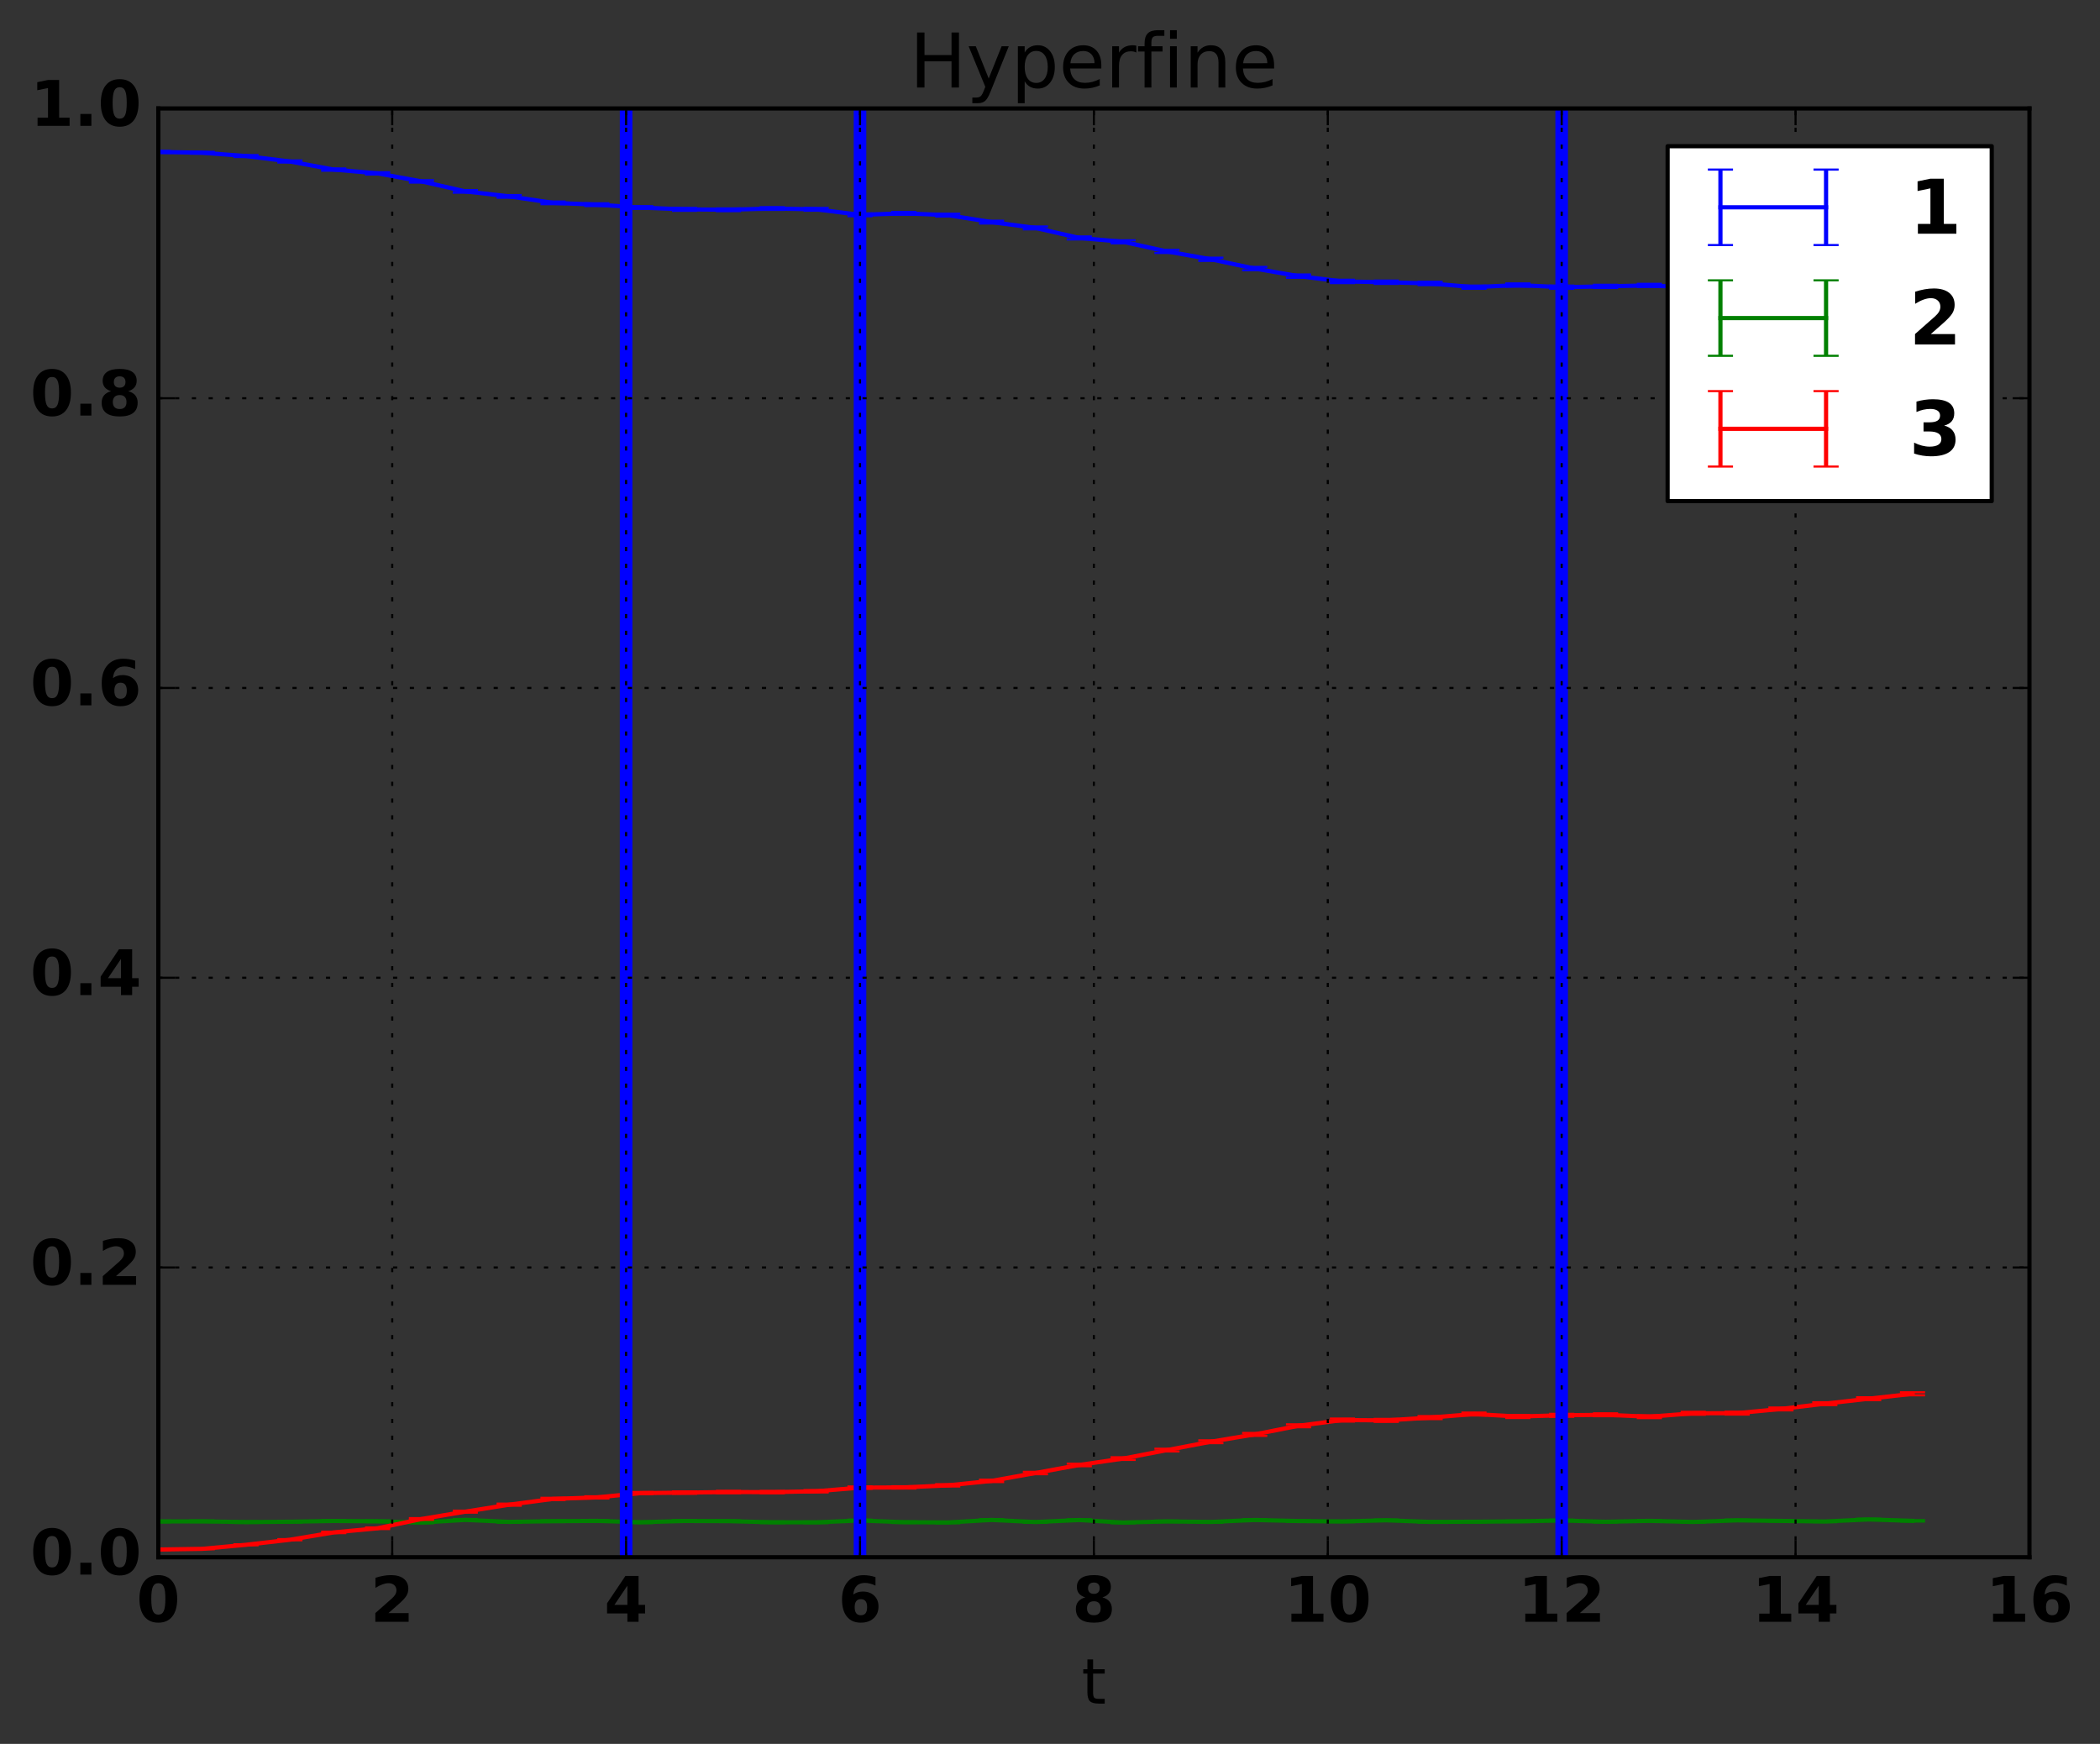 <?xml version="1.0" encoding="utf-8" standalone="no"?>
<!DOCTYPE svg PUBLIC "-//W3C//DTD SVG 1.1//EN"
  "http://www.w3.org/Graphics/SVG/1.1/DTD/svg11.dtd">
<!-- Created with matplotlib (http://matplotlib.org/) -->
<svg height="416pt" version="1.1" viewBox="0 0 501 416" width="501pt" xmlns="http://www.w3.org/2000/svg" xmlns:xlink="http://www.w3.org/1999/xlink">
 <rect x="0" y="0" width="501" height="416" fill="#333333" stroke="none"/>
 <defs>
  <style type="text/css">
*{stroke-linecap:butt;stroke-linejoin:round;stroke-miterlimit:100000;}
  </style>
 </defs>
 <g id="figure_1">
  <g id="patch_1">
   <path d="M 0 416.712 
L 501.808 416.712 
L 501.808 0 
L 0 0 
z
" style="fill:none;"/>
  </g>
  <g id="axes_1">
   <g id="patch_2">
    <path d="M 37.771 371.477 
L 484.171 371.477 
L 484.171 25.877 
L 37.771 25.877 
z
" style="fill:none;"/>
   </g>
   <g id="LineCollection_1">
    <path clip-path="url(#pfc0c457a55)" d="M 37.771 36.471 
L 37.771 36.014 
" style="fill:none;stroke:#0000ff;"/>
    <path clip-path="url(#pfc0c457a55)" d="M 48.234 36.665 
L 48.234 36.205 
" style="fill:none;stroke:#0000ff;"/>
    <path clip-path="url(#pfc0c457a55)" d="M 58.696 37.469 
L 58.696 36.991 
" style="fill:none;stroke:#0000ff;"/>
    <path clip-path="url(#pfc0c457a55)" d="M 69.159 38.769 
L 69.159 38.268 
" style="fill:none;stroke:#0000ff;"/>
    <path clip-path="url(#pfc0c457a55)" d="M 79.621 40.721 
L 79.621 40.183 
" style="fill:none;stroke:#0000ff;"/>
    <path clip-path="url(#pfc0c457a55)" d="M 90.084 41.635 
L 90.084 41.083 
" style="fill:none;stroke:#0000ff;"/>
    <path clip-path="url(#pfc0c457a55)" d="M 100.546 43.557 
L 100.546 42.985 
" style="fill:none;stroke:#0000ff;"/>
    <path clip-path="url(#pfc0c457a55)" d="M 111.009 45.964 
L 111.009 45.344 
" style="fill:none;stroke:#0000ff;"/>
    <path clip-path="url(#pfc0c457a55)" d="M 121.471 47.167 
L 121.471 46.525 
" style="fill:none;stroke:#0000ff;"/>
    <path clip-path="url(#pfc0c457a55)" d="M 131.934 48.717 
L 131.934 48.06 
" style="fill:none;stroke:#0000ff;"/>
    <path clip-path="url(#pfc0c457a55)" d="M 142.396 49.157 
L 142.396 48.494 
" style="fill:none;stroke:#0000ff;"/>
    <path clip-path="url(#pfc0c457a55)" d="M 152.859 49.852 
L 152.859 49.177 
" style="fill:none;stroke:#0000ff;"/>
    <path clip-path="url(#pfc0c457a55)" d="M 163.321 50.287 
L 163.321 49.603 
" style="fill:none;stroke:#0000ff;"/>
    <path clip-path="url(#pfc0c457a55)" d="M 173.784 50.368 
L 173.784 49.702 
" style="fill:none;stroke:#0000ff;"/>
    <path clip-path="url(#pfc0c457a55)" d="M 184.246 50.074 
L 184.246 49.408 
" style="fill:none;stroke:#0000ff;"/>
    <path clip-path="url(#pfc0c457a55)" d="M 194.709 50.27 
L 194.709 49.602 
" style="fill:none;stroke:#0000ff;"/>
    <path clip-path="url(#pfc0c457a55)" d="M 205.171 51.584 
L 205.171 50.905 
" style="fill:none;stroke:#0000ff;"/>
    <path clip-path="url(#pfc0c457a55)" d="M 215.634 51.221 
L 215.634 50.563 
" style="fill:none;stroke:#0000ff;"/>
    <path clip-path="url(#pfc0c457a55)" d="M 226.096 51.651 
L 226.096 50.984 
" style="fill:none;stroke:#0000ff;"/>
    <path clip-path="url(#pfc0c457a55)" d="M 236.559 53.322 
L 236.559 52.645 
" style="fill:none;stroke:#0000ff;"/>
    <path clip-path="url(#pfc0c457a55)" d="M 247.021 54.711 
L 247.021 54.022 
" style="fill:none;stroke:#0000ff;"/>
    <path clip-path="url(#pfc0c457a55)" d="M 257.484 57.116 
L 257.484 56.405 
" style="fill:none;stroke:#0000ff;"/>
    <path clip-path="url(#pfc0c457a55)" d="M 267.946 58.056 
L 267.946 57.319 
" style="fill:none;stroke:#0000ff;"/>
    <path clip-path="url(#pfc0c457a55)" d="M 278.409 60.351 
L 278.409 59.607 
" style="fill:none;stroke:#0000ff;"/>
    <path clip-path="url(#pfc0c457a55)" d="M 288.871 62.232 
L 288.871 61.467 
" style="fill:none;stroke:#0000ff;"/>
    <path clip-path="url(#pfc0c457a55)" d="M 299.334 64.465 
L 299.334 63.671 
" style="fill:none;stroke:#0000ff;"/>
    <path clip-path="url(#pfc0c457a55)" d="M 309.796 66.269 
L 309.796 65.474 
" style="fill:none;stroke:#0000ff;"/>
    <path clip-path="url(#pfc0c457a55)" d="M 320.259 67.534 
L 320.259 66.732 
" style="fill:none;stroke:#0000ff;"/>
    <path clip-path="url(#pfc0c457a55)" d="M 330.721 67.731 
L 330.721 66.934 
" style="fill:none;stroke:#0000ff;"/>
    <path clip-path="url(#pfc0c457a55)" d="M 341.184 68.017 
L 341.184 67.212 
" style="fill:none;stroke:#0000ff;"/>
    <path clip-path="url(#pfc0c457a55)" d="M 351.646 68.893 
L 351.646 68.115 
" style="fill:none;stroke:#0000ff;"/>
    <path clip-path="url(#pfc0c457a55)" d="M 362.109 68.394 
L 362.109 67.605 
" style="fill:none;stroke:#0000ff;"/>
    <path clip-path="url(#pfc0c457a55)" d="M 372.571 68.899 
L 372.571 68.121 
" style="fill:none;stroke:#0000ff;"/>
    <path clip-path="url(#pfc0c457a55)" d="M 383.034 68.696 
L 383.034 67.932 
" style="fill:none;stroke:#0000ff;"/>
    <path clip-path="url(#pfc0c457a55)" d="M 393.496 68.453 
L 393.496 67.704 
" style="fill:none;stroke:#0000ff;"/>
    <path clip-path="url(#pfc0c457a55)" d="M 403.959 69.011 
L 403.959 68.247 
" style="fill:none;stroke:#0000ff;"/>
    <path clip-path="url(#pfc0c457a55)" d="M 414.421 69.424 
L 414.421 68.664 
" style="fill:none;stroke:#0000ff;"/>
    <path clip-path="url(#pfc0c457a55)" d="M 424.884 70.289 
L 424.884 69.532 
" style="fill:none;stroke:#0000ff;"/>
    <path clip-path="url(#pfc0c457a55)" d="M 435.346 71.409 
L 435.346 70.652 
" style="fill:none;stroke:#0000ff;"/>
    <path clip-path="url(#pfc0c457a55)" d="M 445.809 73.085 
L 445.809 72.305 
" style="fill:none;stroke:#0000ff;"/>
    <path clip-path="url(#pfc0c457a55)" d="M 456.271 73.946 
L 456.271 73.153 
" style="fill:none;stroke:#0000ff;"/>
   </g>
   <g id="LineCollection_2">
    <path clip-path="url(#pfc0c457a55)" d="M 37.771 363.153 
L 37.771 362.738 
" style="fill:none;stroke:#008000;"/>
    <path clip-path="url(#pfc0c457a55)" d="M 48.234 363.123 
L 48.234 362.708 
" style="fill:none;stroke:#008000;"/>
    <path clip-path="url(#pfc0c457a55)" d="M 58.696 363.298 
L 58.696 362.886 
" style="fill:none;stroke:#008000;"/>
    <path clip-path="url(#pfc0c457a55)" d="M 69.159 363.212 
L 69.159 362.8 
" style="fill:none;stroke:#008000;"/>
    <path clip-path="url(#pfc0c457a55)" d="M 79.621 363.03 
L 79.621 362.611 
" style="fill:none;stroke:#008000;"/>
    <path clip-path="url(#pfc0c457a55)" d="M 90.084 363.112 
L 90.084 362.697 
" style="fill:none;stroke:#008000;"/>
    <path clip-path="url(#pfc0c457a55)" d="M 100.546 363.399 
L 100.546 362.999 
" style="fill:none;stroke:#008000;"/>
    <path clip-path="url(#pfc0c457a55)" d="M 111.009 362.781 
L 111.009 362.358 
" style="fill:none;stroke:#008000;"/>
    <path clip-path="url(#pfc0c457a55)" d="M 121.471 363.249 
L 121.471 362.834 
" style="fill:none;stroke:#008000;"/>
    <path clip-path="url(#pfc0c457a55)" d="M 131.934 363.085 
L 131.934 362.67 
" style="fill:none;stroke:#008000;"/>
    <path clip-path="url(#pfc0c457a55)" d="M 142.396 363.01 
L 142.396 362.593 
" style="fill:none;stroke:#008000;"/>
    <path clip-path="url(#pfc0c457a55)" d="M 152.859 363.338 
L 152.859 362.927 
" style="fill:none;stroke:#008000;"/>
    <path clip-path="url(#pfc0c457a55)" d="M 163.321 363.032 
L 163.321 362.612 
" style="fill:none;stroke:#008000;"/>
    <path clip-path="url(#pfc0c457a55)" d="M 173.784 363.071 
L 173.784 362.664 
" style="fill:none;stroke:#008000;"/>
    <path clip-path="url(#pfc0c457a55)" d="M 184.246 363.342 
L 184.246 362.939 
" style="fill:none;stroke:#008000;"/>
    <path clip-path="url(#pfc0c457a55)" d="M 194.709 363.353 
L 194.709 362.951 
" style="fill:none;stroke:#008000;"/>
    <path clip-path="url(#pfc0c457a55)" d="M 205.171 362.917 
L 205.171 362.508 
" style="fill:none;stroke:#008000;"/>
    <path clip-path="url(#pfc0c457a55)" d="M 215.634 363.312 
L 215.634 362.922 
" style="fill:none;stroke:#008000;"/>
    <path clip-path="url(#pfc0c457a55)" d="M 226.096 363.378 
L 226.096 362.987 
" style="fill:none;stroke:#008000;"/>
    <path clip-path="url(#pfc0c457a55)" d="M 236.559 362.779 
L 236.559 362.38 
" style="fill:none;stroke:#008000;"/>
    <path clip-path="url(#pfc0c457a55)" d="M 247.021 363.271 
L 247.021 362.885 
" style="fill:none;stroke:#008000;"/>
    <path clip-path="url(#pfc0c457a55)" d="M 257.484 362.8 
L 257.484 362.406 
" style="fill:none;stroke:#008000;"/>
    <path clip-path="url(#pfc0c457a55)" d="M 267.946 363.395 
L 267.946 363.005 
" style="fill:none;stroke:#008000;"/>
    <path clip-path="url(#pfc0c457a55)" d="M 278.409 363.126 
L 278.409 362.738 
" style="fill:none;stroke:#008000;"/>
    <path clip-path="url(#pfc0c457a55)" d="M 288.871 363.252 
L 288.871 362.866 
" style="fill:none;stroke:#008000;"/>
    <path clip-path="url(#pfc0c457a55)" d="M 299.334 362.79 
L 299.334 362.389 
" style="fill:none;stroke:#008000;"/>
    <path clip-path="url(#pfc0c457a55)" d="M 309.796 363.034 
L 309.796 362.647 
" style="fill:none;stroke:#008000;"/>
    <path clip-path="url(#pfc0c457a55)" d="M 320.259 363.134 
L 320.259 362.75 
" style="fill:none;stroke:#008000;"/>
    <path clip-path="url(#pfc0c457a55)" d="M 330.721 362.861 
L 330.721 362.474 
" style="fill:none;stroke:#008000;"/>
    <path clip-path="url(#pfc0c457a55)" d="M 341.184 363.239 
L 341.184 362.858 
" style="fill:none;stroke:#008000;"/>
    <path clip-path="url(#pfc0c457a55)" d="M 351.646 363.19 
L 351.646 362.824 
" style="fill:none;stroke:#008000;"/>
    <path clip-path="url(#pfc0c457a55)" d="M 362.109 363.106 
L 362.109 362.731 
" style="fill:none;stroke:#008000;"/>
    <path clip-path="url(#pfc0c457a55)" d="M 372.571 362.891 
L 372.571 362.518 
" style="fill:none;stroke:#008000;"/>
    <path clip-path="url(#pfc0c457a55)" d="M 383.034 363.198 
L 383.034 362.838 
" style="fill:none;stroke:#008000;"/>
    <path clip-path="url(#pfc0c457a55)" d="M 393.496 362.974 
L 393.496 362.615 
" style="fill:none;stroke:#008000;"/>
    <path clip-path="url(#pfc0c457a55)" d="M 403.959 363.241 
L 403.959 362.883 
" style="fill:none;stroke:#008000;"/>
    <path clip-path="url(#pfc0c457a55)" d="M 414.421 362.86 
L 414.421 362.498 
" style="fill:none;stroke:#008000;"/>
    <path clip-path="url(#pfc0c457a55)" d="M 424.884 362.988 
L 424.884 362.633 
" style="fill:none;stroke:#008000;"/>
    <path clip-path="url(#pfc0c457a55)" d="M 435.346 363.121 
L 435.346 362.772 
" style="fill:none;stroke:#008000;"/>
    <path clip-path="url(#pfc0c457a55)" d="M 445.809 362.65 
L 445.809 362.286 
" style="fill:none;stroke:#008000;"/>
    <path clip-path="url(#pfc0c457a55)" d="M 456.271 362.973 
L 456.271 362.613 
" style="fill:none;stroke:#008000;"/>
   </g>
   <g id="LineCollection_3">
    <path clip-path="url(#pfc0c457a55)" d="M 37.771 369.739 
L 37.771 369.544 
" style="fill:none;stroke:#ff0000;"/>
    <path clip-path="url(#pfc0c457a55)" d="M 48.234 369.579 
L 48.234 369.377 
" style="fill:none;stroke:#ff0000;"/>
    <path clip-path="url(#pfc0c457a55)" d="M 58.696 368.631 
L 58.696 368.383 
" style="fill:none;stroke:#ff0000;"/>
    <path clip-path="url(#pfc0c457a55)" d="M 69.159 367.45 
L 69.159 367.159 
" style="fill:none;stroke:#ff0000;"/>
    <path clip-path="url(#pfc0c457a55)" d="M 79.621 365.73 
L 79.621 365.383 
" style="fill:none;stroke:#ff0000;"/>
    <path clip-path="url(#pfc0c457a55)" d="M 90.084 364.753 
L 90.084 364.379 
" style="fill:none;stroke:#ff0000;"/>
    <path clip-path="url(#pfc0c457a55)" d="M 100.546 362.568 
L 100.546 362.15 
" style="fill:none;stroke:#ff0000;"/>
    <path clip-path="url(#pfc0c457a55)" d="M 111.009 360.838 
L 111.009 360.372 
" style="fill:none;stroke:#ff0000;"/>
    <path clip-path="url(#pfc0c457a55)" d="M 121.471 359.194 
L 121.471 358.691 
" style="fill:none;stroke:#ff0000;"/>
    <path clip-path="url(#pfc0c457a55)" d="M 131.934 357.825 
L 131.934 357.302 
" style="fill:none;stroke:#ff0000;"/>
    <path clip-path="url(#pfc0c457a55)" d="M 142.396 357.467 
L 142.396 356.936 
" style="fill:none;stroke:#ff0000;"/>
    <path clip-path="url(#pfc0c457a55)" d="M 152.859 356.457 
L 152.859 355.907 
" style="fill:none;stroke:#ff0000;"/>
    <path clip-path="url(#pfc0c457a55)" d="M 163.321 356.339 
L 163.321 355.784 
" style="fill:none;stroke:#ff0000;"/>
    <path clip-path="url(#pfc0c457a55)" d="M 173.784 356.197 
L 173.784 355.655 
" style="fill:none;stroke:#ff0000;"/>
    <path clip-path="url(#pfc0c457a55)" d="M 184.246 356.22 
L 184.246 355.676 
" style="fill:none;stroke:#ff0000;"/>
    <path clip-path="url(#pfc0c457a55)" d="M 194.709 356.015 
L 194.709 355.468 
" style="fill:none;stroke:#ff0000;"/>
    <path clip-path="url(#pfc0c457a55)" d="M 205.171 355.15 
L 205.171 354.594 
" style="fill:none;stroke:#ff0000;"/>
    <path clip-path="url(#pfc0c457a55)" d="M 215.634 355.092 
L 215.634 354.548 
" style="fill:none;stroke:#ff0000;"/>
    <path clip-path="url(#pfc0c457a55)" d="M 226.096 354.606 
L 226.096 354.052 
" style="fill:none;stroke:#ff0000;"/>
    <path clip-path="url(#pfc0c457a55)" d="M 236.559 353.548 
L 236.559 352.985 
" style="fill:none;stroke:#ff0000;"/>
    <path clip-path="url(#pfc0c457a55)" d="M 247.021 351.677 
L 247.021 351.091 
" style="fill:none;stroke:#ff0000;"/>
    <path clip-path="url(#pfc0c457a55)" d="M 257.484 349.77 
L 257.484 349.161 
" style="fill:none;stroke:#ff0000;"/>
    <path clip-path="url(#pfc0c457a55)" d="M 267.946 348.264 
L 267.946 347.621 
" style="fill:none;stroke:#ff0000;"/>
    <path clip-path="url(#pfc0c457a55)" d="M 278.409 346.244 
L 278.409 345.592 
" style="fill:none;stroke:#ff0000;"/>
    <path clip-path="url(#pfc0c457a55)" d="M 288.871 344.26 
L 288.871 343.582 
" style="fill:none;stroke:#ff0000;"/>
    <path clip-path="url(#pfc0c457a55)" d="M 299.334 342.525 
L 299.334 341.819 
" style="fill:none;stroke:#ff0000;"/>
    <path clip-path="url(#pfc0c457a55)" d="M 309.796 340.475 
L 309.796 339.761 
" style="fill:none;stroke:#ff0000;"/>
    <path clip-path="url(#pfc0c457a55)" d="M 320.259 339.116 
L 320.259 338.392 
" style="fill:none;stroke:#ff0000;"/>
    <path clip-path="url(#pfc0c457a55)" d="M 330.721 339.188 
L 330.721 338.47 
" style="fill:none;stroke:#ff0000;"/>
    <path clip-path="url(#pfc0c457a55)" d="M 341.184 338.531 
L 341.184 337.802 
" style="fill:none;stroke:#ff0000;"/>
    <path clip-path="url(#pfc0c457a55)" d="M 351.646 337.671 
L 351.646 336.966 
" style="fill:none;stroke:#ff0000;"/>
    <path clip-path="url(#pfc0c457a55)" d="M 362.109 338.268 
L 362.109 337.554 
" style="fill:none;stroke:#ff0000;"/>
    <path clip-path="url(#pfc0c457a55)" d="M 372.571 337.967 
L 372.571 337.263 
" style="fill:none;stroke:#ff0000;"/>
    <path clip-path="url(#pfc0c457a55)" d="M 383.034 337.844 
L 383.034 337.151 
" style="fill:none;stroke:#ff0000;"/>
    <path clip-path="url(#pfc0c457a55)" d="M 393.496 338.296 
L 393.496 337.618 
" style="fill:none;stroke:#ff0000;"/>
    <path clip-path="url(#pfc0c457a55)" d="M 403.959 337.486 
L 403.959 336.792 
" style="fill:none;stroke:#ff0000;"/>
    <path clip-path="url(#pfc0c457a55)" d="M 414.421 337.45 
L 414.421 336.762 
" style="fill:none;stroke:#ff0000;"/>
    <path clip-path="url(#pfc0c457a55)" d="M 424.884 336.452 
L 424.884 335.765 
" style="fill:none;stroke:#ff0000;"/>
    <path clip-path="url(#pfc0c457a55)" d="M 435.346 335.199 
L 435.346 334.507 
" style="fill:none;stroke:#ff0000;"/>
    <path clip-path="url(#pfc0c457a55)" d="M 445.809 334.022 
L 445.809 333.31 
" style="fill:none;stroke:#ff0000;"/>
    <path clip-path="url(#pfc0c457a55)" d="M 456.271 332.851 
L 456.271 332.123 
" style="fill:none;stroke:#ff0000;"/>
   </g>
   <g id="line2d_1">
    <defs>
     <path d="M 3 0 
L -3 -0 
" id="mfc9fd5f52b" style="stroke:#0000ff;stroke-width:0.5;"/>
    </defs>
    <g clip-path="url(#pfc0c457a55)">
     <use style="fill:#0000ff;stroke:#0000ff;stroke-width:0.5;" x="37.771" xlink:href="#mfc9fd5f52b" y="36.471"/>
     <use style="fill:#0000ff;stroke:#0000ff;stroke-width:0.5;" x="48.234" xlink:href="#mfc9fd5f52b" y="36.665"/>
     <use style="fill:#0000ff;stroke:#0000ff;stroke-width:0.5;" x="58.696" xlink:href="#mfc9fd5f52b" y="37.469"/>
     <use style="fill:#0000ff;stroke:#0000ff;stroke-width:0.5;" x="69.159" xlink:href="#mfc9fd5f52b" y="38.769"/>
     <use style="fill:#0000ff;stroke:#0000ff;stroke-width:0.5;" x="79.621" xlink:href="#mfc9fd5f52b" y="40.721"/>
     <use style="fill:#0000ff;stroke:#0000ff;stroke-width:0.5;" x="90.084" xlink:href="#mfc9fd5f52b" y="41.635"/>
     <use style="fill:#0000ff;stroke:#0000ff;stroke-width:0.5;" x="100.546" xlink:href="#mfc9fd5f52b" y="43.557"/>
     <use style="fill:#0000ff;stroke:#0000ff;stroke-width:0.5;" x="111.009" xlink:href="#mfc9fd5f52b" y="45.964"/>
     <use style="fill:#0000ff;stroke:#0000ff;stroke-width:0.5;" x="121.471" xlink:href="#mfc9fd5f52b" y="47.167"/>
     <use style="fill:#0000ff;stroke:#0000ff;stroke-width:0.5;" x="131.934" xlink:href="#mfc9fd5f52b" y="48.717"/>
     <use style="fill:#0000ff;stroke:#0000ff;stroke-width:0.5;" x="142.396" xlink:href="#mfc9fd5f52b" y="49.157"/>
     <use style="fill:#0000ff;stroke:#0000ff;stroke-width:0.5;" x="152.859" xlink:href="#mfc9fd5f52b" y="49.852"/>
     <use style="fill:#0000ff;stroke:#0000ff;stroke-width:0.5;" x="163.321" xlink:href="#mfc9fd5f52b" y="50.287"/>
     <use style="fill:#0000ff;stroke:#0000ff;stroke-width:0.5;" x="173.784" xlink:href="#mfc9fd5f52b" y="50.368"/>
     <use style="fill:#0000ff;stroke:#0000ff;stroke-width:0.5;" x="184.246" xlink:href="#mfc9fd5f52b" y="50.074"/>
     <use style="fill:#0000ff;stroke:#0000ff;stroke-width:0.5;" x="194.709" xlink:href="#mfc9fd5f52b" y="50.27"/>
     <use style="fill:#0000ff;stroke:#0000ff;stroke-width:0.5;" x="205.171" xlink:href="#mfc9fd5f52b" y="51.584"/>
     <use style="fill:#0000ff;stroke:#0000ff;stroke-width:0.5;" x="215.634" xlink:href="#mfc9fd5f52b" y="51.221"/>
     <use style="fill:#0000ff;stroke:#0000ff;stroke-width:0.5;" x="226.096" xlink:href="#mfc9fd5f52b" y="51.651"/>
     <use style="fill:#0000ff;stroke:#0000ff;stroke-width:0.5;" x="236.559" xlink:href="#mfc9fd5f52b" y="53.322"/>
     <use style="fill:#0000ff;stroke:#0000ff;stroke-width:0.5;" x="247.021" xlink:href="#mfc9fd5f52b" y="54.711"/>
     <use style="fill:#0000ff;stroke:#0000ff;stroke-width:0.5;" x="257.484" xlink:href="#mfc9fd5f52b" y="57.116"/>
     <use style="fill:#0000ff;stroke:#0000ff;stroke-width:0.5;" x="267.946" xlink:href="#mfc9fd5f52b" y="58.056"/>
     <use style="fill:#0000ff;stroke:#0000ff;stroke-width:0.5;" x="278.409" xlink:href="#mfc9fd5f52b" y="60.351"/>
     <use style="fill:#0000ff;stroke:#0000ff;stroke-width:0.5;" x="288.871" xlink:href="#mfc9fd5f52b" y="62.232"/>
     <use style="fill:#0000ff;stroke:#0000ff;stroke-width:0.5;" x="299.334" xlink:href="#mfc9fd5f52b" y="64.465"/>
     <use style="fill:#0000ff;stroke:#0000ff;stroke-width:0.5;" x="309.796" xlink:href="#mfc9fd5f52b" y="66.269"/>
     <use style="fill:#0000ff;stroke:#0000ff;stroke-width:0.5;" x="320.259" xlink:href="#mfc9fd5f52b" y="67.534"/>
     <use style="fill:#0000ff;stroke:#0000ff;stroke-width:0.5;" x="330.721" xlink:href="#mfc9fd5f52b" y="67.731"/>
     <use style="fill:#0000ff;stroke:#0000ff;stroke-width:0.5;" x="341.184" xlink:href="#mfc9fd5f52b" y="68.017"/>
     <use style="fill:#0000ff;stroke:#0000ff;stroke-width:0.5;" x="351.646" xlink:href="#mfc9fd5f52b" y="68.893"/>
     <use style="fill:#0000ff;stroke:#0000ff;stroke-width:0.5;" x="362.109" xlink:href="#mfc9fd5f52b" y="68.394"/>
     <use style="fill:#0000ff;stroke:#0000ff;stroke-width:0.5;" x="372.571" xlink:href="#mfc9fd5f52b" y="68.899"/>
     <use style="fill:#0000ff;stroke:#0000ff;stroke-width:0.5;" x="383.034" xlink:href="#mfc9fd5f52b" y="68.696"/>
     <use style="fill:#0000ff;stroke:#0000ff;stroke-width:0.5;" x="393.496" xlink:href="#mfc9fd5f52b" y="68.453"/>
     <use style="fill:#0000ff;stroke:#0000ff;stroke-width:0.5;" x="403.959" xlink:href="#mfc9fd5f52b" y="69.011"/>
     <use style="fill:#0000ff;stroke:#0000ff;stroke-width:0.5;" x="414.421" xlink:href="#mfc9fd5f52b" y="69.424"/>
     <use style="fill:#0000ff;stroke:#0000ff;stroke-width:0.5;" x="424.884" xlink:href="#mfc9fd5f52b" y="70.289"/>
     <use style="fill:#0000ff;stroke:#0000ff;stroke-width:0.5;" x="435.346" xlink:href="#mfc9fd5f52b" y="71.409"/>
     <use style="fill:#0000ff;stroke:#0000ff;stroke-width:0.5;" x="445.809" xlink:href="#mfc9fd5f52b" y="73.085"/>
     <use style="fill:#0000ff;stroke:#0000ff;stroke-width:0.5;" x="456.271" xlink:href="#mfc9fd5f52b" y="73.946"/>
    </g>
   </g>
   <g id="line2d_2">
    <g clip-path="url(#pfc0c457a55)">
     <use style="fill:#0000ff;stroke:#0000ff;stroke-width:0.5;" x="37.771" xlink:href="#mfc9fd5f52b" y="36.014"/>
     <use style="fill:#0000ff;stroke:#0000ff;stroke-width:0.5;" x="48.234" xlink:href="#mfc9fd5f52b" y="36.205"/>
     <use style="fill:#0000ff;stroke:#0000ff;stroke-width:0.5;" x="58.696" xlink:href="#mfc9fd5f52b" y="36.991"/>
     <use style="fill:#0000ff;stroke:#0000ff;stroke-width:0.5;" x="69.159" xlink:href="#mfc9fd5f52b" y="38.268"/>
     <use style="fill:#0000ff;stroke:#0000ff;stroke-width:0.5;" x="79.621" xlink:href="#mfc9fd5f52b" y="40.183"/>
     <use style="fill:#0000ff;stroke:#0000ff;stroke-width:0.5;" x="90.084" xlink:href="#mfc9fd5f52b" y="41.083"/>
     <use style="fill:#0000ff;stroke:#0000ff;stroke-width:0.5;" x="100.546" xlink:href="#mfc9fd5f52b" y="42.985"/>
     <use style="fill:#0000ff;stroke:#0000ff;stroke-width:0.5;" x="111.009" xlink:href="#mfc9fd5f52b" y="45.344"/>
     <use style="fill:#0000ff;stroke:#0000ff;stroke-width:0.5;" x="121.471" xlink:href="#mfc9fd5f52b" y="46.525"/>
     <use style="fill:#0000ff;stroke:#0000ff;stroke-width:0.5;" x="131.934" xlink:href="#mfc9fd5f52b" y="48.06"/>
     <use style="fill:#0000ff;stroke:#0000ff;stroke-width:0.5;" x="142.396" xlink:href="#mfc9fd5f52b" y="48.494"/>
     <use style="fill:#0000ff;stroke:#0000ff;stroke-width:0.5;" x="152.859" xlink:href="#mfc9fd5f52b" y="49.177"/>
     <use style="fill:#0000ff;stroke:#0000ff;stroke-width:0.5;" x="163.321" xlink:href="#mfc9fd5f52b" y="49.603"/>
     <use style="fill:#0000ff;stroke:#0000ff;stroke-width:0.5;" x="173.784" xlink:href="#mfc9fd5f52b" y="49.702"/>
     <use style="fill:#0000ff;stroke:#0000ff;stroke-width:0.5;" x="184.246" xlink:href="#mfc9fd5f52b" y="49.408"/>
     <use style="fill:#0000ff;stroke:#0000ff;stroke-width:0.5;" x="194.709" xlink:href="#mfc9fd5f52b" y="49.602"/>
     <use style="fill:#0000ff;stroke:#0000ff;stroke-width:0.5;" x="205.171" xlink:href="#mfc9fd5f52b" y="50.905"/>
     <use style="fill:#0000ff;stroke:#0000ff;stroke-width:0.5;" x="215.634" xlink:href="#mfc9fd5f52b" y="50.563"/>
     <use style="fill:#0000ff;stroke:#0000ff;stroke-width:0.5;" x="226.096" xlink:href="#mfc9fd5f52b" y="50.984"/>
     <use style="fill:#0000ff;stroke:#0000ff;stroke-width:0.5;" x="236.559" xlink:href="#mfc9fd5f52b" y="52.645"/>
     <use style="fill:#0000ff;stroke:#0000ff;stroke-width:0.5;" x="247.021" xlink:href="#mfc9fd5f52b" y="54.022"/>
     <use style="fill:#0000ff;stroke:#0000ff;stroke-width:0.5;" x="257.484" xlink:href="#mfc9fd5f52b" y="56.405"/>
     <use style="fill:#0000ff;stroke:#0000ff;stroke-width:0.5;" x="267.946" xlink:href="#mfc9fd5f52b" y="57.319"/>
     <use style="fill:#0000ff;stroke:#0000ff;stroke-width:0.5;" x="278.409" xlink:href="#mfc9fd5f52b" y="59.607"/>
     <use style="fill:#0000ff;stroke:#0000ff;stroke-width:0.5;" x="288.871" xlink:href="#mfc9fd5f52b" y="61.467"/>
     <use style="fill:#0000ff;stroke:#0000ff;stroke-width:0.5;" x="299.334" xlink:href="#mfc9fd5f52b" y="63.671"/>
     <use style="fill:#0000ff;stroke:#0000ff;stroke-width:0.5;" x="309.796" xlink:href="#mfc9fd5f52b" y="65.474"/>
     <use style="fill:#0000ff;stroke:#0000ff;stroke-width:0.5;" x="320.259" xlink:href="#mfc9fd5f52b" y="66.732"/>
     <use style="fill:#0000ff;stroke:#0000ff;stroke-width:0.5;" x="330.721" xlink:href="#mfc9fd5f52b" y="66.934"/>
     <use style="fill:#0000ff;stroke:#0000ff;stroke-width:0.5;" x="341.184" xlink:href="#mfc9fd5f52b" y="67.212"/>
     <use style="fill:#0000ff;stroke:#0000ff;stroke-width:0.5;" x="351.646" xlink:href="#mfc9fd5f52b" y="68.115"/>
     <use style="fill:#0000ff;stroke:#0000ff;stroke-width:0.5;" x="362.109" xlink:href="#mfc9fd5f52b" y="67.605"/>
     <use style="fill:#0000ff;stroke:#0000ff;stroke-width:0.5;" x="372.571" xlink:href="#mfc9fd5f52b" y="68.121"/>
     <use style="fill:#0000ff;stroke:#0000ff;stroke-width:0.5;" x="383.034" xlink:href="#mfc9fd5f52b" y="67.932"/>
     <use style="fill:#0000ff;stroke:#0000ff;stroke-width:0.5;" x="393.496" xlink:href="#mfc9fd5f52b" y="67.704"/>
     <use style="fill:#0000ff;stroke:#0000ff;stroke-width:0.5;" x="403.959" xlink:href="#mfc9fd5f52b" y="68.247"/>
     <use style="fill:#0000ff;stroke:#0000ff;stroke-width:0.5;" x="414.421" xlink:href="#mfc9fd5f52b" y="68.664"/>
     <use style="fill:#0000ff;stroke:#0000ff;stroke-width:0.5;" x="424.884" xlink:href="#mfc9fd5f52b" y="69.532"/>
     <use style="fill:#0000ff;stroke:#0000ff;stroke-width:0.5;" x="435.346" xlink:href="#mfc9fd5f52b" y="70.652"/>
     <use style="fill:#0000ff;stroke:#0000ff;stroke-width:0.5;" x="445.809" xlink:href="#mfc9fd5f52b" y="72.305"/>
     <use style="fill:#0000ff;stroke:#0000ff;stroke-width:0.5;" x="456.271" xlink:href="#mfc9fd5f52b" y="73.153"/>
    </g>
   </g>
   <g id="line2d_3">
    <path clip-path="url(#pfc0c457a55)" d="M 37.771 36.242 
L 48.234 36.435 
L 58.696 37.23 
L 69.159 38.519 
L 79.621 40.452 
L 90.084 41.359 
L 100.546 43.271 
L 111.009 45.654 
L 121.471 46.846 
L 131.934 48.388 
L 142.396 48.826 
L 152.859 49.515 
L 163.321 49.945 
L 173.784 50.035 
L 184.246 49.741 
L 194.709 49.936 
L 205.171 51.244 
L 215.634 50.892 
L 226.096 51.317 
L 236.559 52.983 
L 247.021 54.367 
L 257.484 56.761 
L 267.946 57.687 
L 278.409 59.979 
L 288.871 61.849 
L 299.334 64.068 
L 309.796 65.871 
L 320.259 67.133 
L 330.721 67.333 
L 341.184 67.614 
L 351.646 68.504 
L 362.109 68 
L 372.571 68.51 
L 383.034 68.314 
L 393.496 68.078 
L 403.959 68.629 
L 414.421 69.044 
L 424.884 69.911 
L 435.346 71.03 
L 445.809 72.695 
L 456.271 73.55 
" style="fill:none;stroke:#0000ff;stroke-linecap:square;"/>
   </g>
   <g id="line2d_4">
    <defs>
     <path d="M 3 0 
L -3 -0 
" id="m4e333cf6f4" style="stroke:#008000;stroke-width:0.5;"/>
    </defs>
    <g clip-path="url(#pfc0c457a55)">
     <use style="fill:#008000;stroke:#008000;stroke-width:0.5;" x="37.771" xlink:href="#m4e333cf6f4" y="363.153"/>
     <use style="fill:#008000;stroke:#008000;stroke-width:0.5;" x="48.234" xlink:href="#m4e333cf6f4" y="363.123"/>
     <use style="fill:#008000;stroke:#008000;stroke-width:0.5;" x="58.696" xlink:href="#m4e333cf6f4" y="363.298"/>
     <use style="fill:#008000;stroke:#008000;stroke-width:0.5;" x="69.159" xlink:href="#m4e333cf6f4" y="363.212"/>
     <use style="fill:#008000;stroke:#008000;stroke-width:0.5;" x="79.621" xlink:href="#m4e333cf6f4" y="363.03"/>
     <use style="fill:#008000;stroke:#008000;stroke-width:0.5;" x="90.084" xlink:href="#m4e333cf6f4" y="363.112"/>
     <use style="fill:#008000;stroke:#008000;stroke-width:0.5;" x="100.546" xlink:href="#m4e333cf6f4" y="363.399"/>
     <use style="fill:#008000;stroke:#008000;stroke-width:0.5;" x="111.009" xlink:href="#m4e333cf6f4" y="362.781"/>
     <use style="fill:#008000;stroke:#008000;stroke-width:0.5;" x="121.471" xlink:href="#m4e333cf6f4" y="363.249"/>
     <use style="fill:#008000;stroke:#008000;stroke-width:0.5;" x="131.934" xlink:href="#m4e333cf6f4" y="363.085"/>
     <use style="fill:#008000;stroke:#008000;stroke-width:0.5;" x="142.396" xlink:href="#m4e333cf6f4" y="363.01"/>
     <use style="fill:#008000;stroke:#008000;stroke-width:0.5;" x="152.859" xlink:href="#m4e333cf6f4" y="363.338"/>
     <use style="fill:#008000;stroke:#008000;stroke-width:0.5;" x="163.321" xlink:href="#m4e333cf6f4" y="363.032"/>
     <use style="fill:#008000;stroke:#008000;stroke-width:0.5;" x="173.784" xlink:href="#m4e333cf6f4" y="363.071"/>
     <use style="fill:#008000;stroke:#008000;stroke-width:0.5;" x="184.246" xlink:href="#m4e333cf6f4" y="363.342"/>
     <use style="fill:#008000;stroke:#008000;stroke-width:0.5;" x="194.709" xlink:href="#m4e333cf6f4" y="363.353"/>
     <use style="fill:#008000;stroke:#008000;stroke-width:0.5;" x="205.171" xlink:href="#m4e333cf6f4" y="362.917"/>
     <use style="fill:#008000;stroke:#008000;stroke-width:0.5;" x="215.634" xlink:href="#m4e333cf6f4" y="363.312"/>
     <use style="fill:#008000;stroke:#008000;stroke-width:0.5;" x="226.096" xlink:href="#m4e333cf6f4" y="363.378"/>
     <use style="fill:#008000;stroke:#008000;stroke-width:0.5;" x="236.559" xlink:href="#m4e333cf6f4" y="362.779"/>
     <use style="fill:#008000;stroke:#008000;stroke-width:0.5;" x="247.021" xlink:href="#m4e333cf6f4" y="363.271"/>
     <use style="fill:#008000;stroke:#008000;stroke-width:0.5;" x="257.484" xlink:href="#m4e333cf6f4" y="362.8"/>
     <use style="fill:#008000;stroke:#008000;stroke-width:0.5;" x="267.946" xlink:href="#m4e333cf6f4" y="363.395"/>
     <use style="fill:#008000;stroke:#008000;stroke-width:0.5;" x="278.409" xlink:href="#m4e333cf6f4" y="363.126"/>
     <use style="fill:#008000;stroke:#008000;stroke-width:0.5;" x="288.871" xlink:href="#m4e333cf6f4" y="363.252"/>
     <use style="fill:#008000;stroke:#008000;stroke-width:0.5;" x="299.334" xlink:href="#m4e333cf6f4" y="362.79"/>
     <use style="fill:#008000;stroke:#008000;stroke-width:0.5;" x="309.796" xlink:href="#m4e333cf6f4" y="363.034"/>
     <use style="fill:#008000;stroke:#008000;stroke-width:0.5;" x="320.259" xlink:href="#m4e333cf6f4" y="363.134"/>
     <use style="fill:#008000;stroke:#008000;stroke-width:0.5;" x="330.721" xlink:href="#m4e333cf6f4" y="362.861"/>
     <use style="fill:#008000;stroke:#008000;stroke-width:0.5;" x="341.184" xlink:href="#m4e333cf6f4" y="363.239"/>
     <use style="fill:#008000;stroke:#008000;stroke-width:0.5;" x="351.646" xlink:href="#m4e333cf6f4" y="363.19"/>
     <use style="fill:#008000;stroke:#008000;stroke-width:0.5;" x="362.109" xlink:href="#m4e333cf6f4" y="363.106"/>
     <use style="fill:#008000;stroke:#008000;stroke-width:0.5;" x="372.571" xlink:href="#m4e333cf6f4" y="362.891"/>
     <use style="fill:#008000;stroke:#008000;stroke-width:0.5;" x="383.034" xlink:href="#m4e333cf6f4" y="363.198"/>
     <use style="fill:#008000;stroke:#008000;stroke-width:0.5;" x="393.496" xlink:href="#m4e333cf6f4" y="362.974"/>
     <use style="fill:#008000;stroke:#008000;stroke-width:0.5;" x="403.959" xlink:href="#m4e333cf6f4" y="363.241"/>
     <use style="fill:#008000;stroke:#008000;stroke-width:0.5;" x="414.421" xlink:href="#m4e333cf6f4" y="362.86"/>
     <use style="fill:#008000;stroke:#008000;stroke-width:0.5;" x="424.884" xlink:href="#m4e333cf6f4" y="362.988"/>
     <use style="fill:#008000;stroke:#008000;stroke-width:0.5;" x="435.346" xlink:href="#m4e333cf6f4" y="363.121"/>
     <use style="fill:#008000;stroke:#008000;stroke-width:0.5;" x="445.809" xlink:href="#m4e333cf6f4" y="362.65"/>
     <use style="fill:#008000;stroke:#008000;stroke-width:0.5;" x="456.271" xlink:href="#m4e333cf6f4" y="362.973"/>
    </g>
   </g>
   <g id="line2d_5">
    <g clip-path="url(#pfc0c457a55)">
     <use style="fill:#008000;stroke:#008000;stroke-width:0.5;" x="37.771" xlink:href="#m4e333cf6f4" y="362.738"/>
     <use style="fill:#008000;stroke:#008000;stroke-width:0.5;" x="48.234" xlink:href="#m4e333cf6f4" y="362.708"/>
     <use style="fill:#008000;stroke:#008000;stroke-width:0.5;" x="58.696" xlink:href="#m4e333cf6f4" y="362.886"/>
     <use style="fill:#008000;stroke:#008000;stroke-width:0.5;" x="69.159" xlink:href="#m4e333cf6f4" y="362.8"/>
     <use style="fill:#008000;stroke:#008000;stroke-width:0.5;" x="79.621" xlink:href="#m4e333cf6f4" y="362.611"/>
     <use style="fill:#008000;stroke:#008000;stroke-width:0.5;" x="90.084" xlink:href="#m4e333cf6f4" y="362.697"/>
     <use style="fill:#008000;stroke:#008000;stroke-width:0.5;" x="100.546" xlink:href="#m4e333cf6f4" y="362.999"/>
     <use style="fill:#008000;stroke:#008000;stroke-width:0.5;" x="111.009" xlink:href="#m4e333cf6f4" y="362.358"/>
     <use style="fill:#008000;stroke:#008000;stroke-width:0.5;" x="121.471" xlink:href="#m4e333cf6f4" y="362.834"/>
     <use style="fill:#008000;stroke:#008000;stroke-width:0.5;" x="131.934" xlink:href="#m4e333cf6f4" y="362.67"/>
     <use style="fill:#008000;stroke:#008000;stroke-width:0.5;" x="142.396" xlink:href="#m4e333cf6f4" y="362.593"/>
     <use style="fill:#008000;stroke:#008000;stroke-width:0.5;" x="152.859" xlink:href="#m4e333cf6f4" y="362.927"/>
     <use style="fill:#008000;stroke:#008000;stroke-width:0.5;" x="163.321" xlink:href="#m4e333cf6f4" y="362.612"/>
     <use style="fill:#008000;stroke:#008000;stroke-width:0.5;" x="173.784" xlink:href="#m4e333cf6f4" y="362.664"/>
     <use style="fill:#008000;stroke:#008000;stroke-width:0.5;" x="184.246" xlink:href="#m4e333cf6f4" y="362.939"/>
     <use style="fill:#008000;stroke:#008000;stroke-width:0.5;" x="194.709" xlink:href="#m4e333cf6f4" y="362.951"/>
     <use style="fill:#008000;stroke:#008000;stroke-width:0.5;" x="205.171" xlink:href="#m4e333cf6f4" y="362.508"/>
     <use style="fill:#008000;stroke:#008000;stroke-width:0.5;" x="215.634" xlink:href="#m4e333cf6f4" y="362.922"/>
     <use style="fill:#008000;stroke:#008000;stroke-width:0.5;" x="226.096" xlink:href="#m4e333cf6f4" y="362.987"/>
     <use style="fill:#008000;stroke:#008000;stroke-width:0.5;" x="236.559" xlink:href="#m4e333cf6f4" y="362.38"/>
     <use style="fill:#008000;stroke:#008000;stroke-width:0.5;" x="247.021" xlink:href="#m4e333cf6f4" y="362.885"/>
     <use style="fill:#008000;stroke:#008000;stroke-width:0.5;" x="257.484" xlink:href="#m4e333cf6f4" y="362.406"/>
     <use style="fill:#008000;stroke:#008000;stroke-width:0.5;" x="267.946" xlink:href="#m4e333cf6f4" y="363.005"/>
     <use style="fill:#008000;stroke:#008000;stroke-width:0.5;" x="278.409" xlink:href="#m4e333cf6f4" y="362.738"/>
     <use style="fill:#008000;stroke:#008000;stroke-width:0.5;" x="288.871" xlink:href="#m4e333cf6f4" y="362.866"/>
     <use style="fill:#008000;stroke:#008000;stroke-width:0.5;" x="299.334" xlink:href="#m4e333cf6f4" y="362.389"/>
     <use style="fill:#008000;stroke:#008000;stroke-width:0.5;" x="309.796" xlink:href="#m4e333cf6f4" y="362.647"/>
     <use style="fill:#008000;stroke:#008000;stroke-width:0.5;" x="320.259" xlink:href="#m4e333cf6f4" y="362.75"/>
     <use style="fill:#008000;stroke:#008000;stroke-width:0.5;" x="330.721" xlink:href="#m4e333cf6f4" y="362.474"/>
     <use style="fill:#008000;stroke:#008000;stroke-width:0.5;" x="341.184" xlink:href="#m4e333cf6f4" y="362.858"/>
     <use style="fill:#008000;stroke:#008000;stroke-width:0.5;" x="351.646" xlink:href="#m4e333cf6f4" y="362.824"/>
     <use style="fill:#008000;stroke:#008000;stroke-width:0.5;" x="362.109" xlink:href="#m4e333cf6f4" y="362.731"/>
     <use style="fill:#008000;stroke:#008000;stroke-width:0.5;" x="372.571" xlink:href="#m4e333cf6f4" y="362.518"/>
     <use style="fill:#008000;stroke:#008000;stroke-width:0.5;" x="383.034" xlink:href="#m4e333cf6f4" y="362.838"/>
     <use style="fill:#008000;stroke:#008000;stroke-width:0.5;" x="393.496" xlink:href="#m4e333cf6f4" y="362.615"/>
     <use style="fill:#008000;stroke:#008000;stroke-width:0.5;" x="403.959" xlink:href="#m4e333cf6f4" y="362.883"/>
     <use style="fill:#008000;stroke:#008000;stroke-width:0.5;" x="414.421" xlink:href="#m4e333cf6f4" y="362.498"/>
     <use style="fill:#008000;stroke:#008000;stroke-width:0.5;" x="424.884" xlink:href="#m4e333cf6f4" y="362.633"/>
     <use style="fill:#008000;stroke:#008000;stroke-width:0.5;" x="435.346" xlink:href="#m4e333cf6f4" y="362.772"/>
     <use style="fill:#008000;stroke:#008000;stroke-width:0.5;" x="445.809" xlink:href="#m4e333cf6f4" y="362.286"/>
     <use style="fill:#008000;stroke:#008000;stroke-width:0.5;" x="456.271" xlink:href="#m4e333cf6f4" y="362.613"/>
    </g>
   </g>
   <g id="line2d_6">
    <path clip-path="url(#pfc0c457a55)" d="M 37.771 362.945 
L 48.234 362.916 
L 58.696 363.092 
L 69.159 363.006 
L 79.621 362.821 
L 90.084 362.904 
L 100.546 363.199 
L 111.009 362.57 
L 121.471 363.041 
L 131.934 362.877 
L 142.396 362.802 
L 152.859 363.132 
L 163.321 362.822 
L 173.784 362.868 
L 184.246 363.14 
L 194.709 363.152 
L 205.171 362.713 
L 215.634 363.117 
L 226.096 363.182 
L 236.559 362.579 
L 247.021 363.078 
L 257.484 362.603 
L 267.946 363.2 
L 278.409 362.932 
L 288.871 363.059 
L 299.334 362.589 
L 309.796 362.841 
L 320.259 362.942 
L 330.721 362.668 
L 341.184 363.049 
L 351.646 363.007 
L 362.109 362.919 
L 372.571 362.705 
L 383.034 363.018 
L 393.496 362.794 
L 403.959 363.062 
L 414.421 362.679 
L 424.884 362.81 
L 435.346 362.946 
L 445.809 362.468 
L 456.271 362.793 
" style="fill:none;stroke:#008000;stroke-linecap:square;"/>
   </g>
   <g id="line2d_7">
    <defs>
     <path d="M 3 0 
L -3 -0 
" id="mf3e27c5aab" style="stroke:#ff0000;stroke-width:0.5;"/>
    </defs>
    <g clip-path="url(#pfc0c457a55)">
     <use style="fill:#ff0000;stroke:#ff0000;stroke-width:0.5;" x="37.771" xlink:href="#mf3e27c5aab" y="369.739"/>
     <use style="fill:#ff0000;stroke:#ff0000;stroke-width:0.5;" x="48.234" xlink:href="#mf3e27c5aab" y="369.579"/>
     <use style="fill:#ff0000;stroke:#ff0000;stroke-width:0.5;" x="58.696" xlink:href="#mf3e27c5aab" y="368.631"/>
     <use style="fill:#ff0000;stroke:#ff0000;stroke-width:0.5;" x="69.159" xlink:href="#mf3e27c5aab" y="367.45"/>
     <use style="fill:#ff0000;stroke:#ff0000;stroke-width:0.5;" x="79.621" xlink:href="#mf3e27c5aab" y="365.73"/>
     <use style="fill:#ff0000;stroke:#ff0000;stroke-width:0.5;" x="90.084" xlink:href="#mf3e27c5aab" y="364.753"/>
     <use style="fill:#ff0000;stroke:#ff0000;stroke-width:0.5;" x="100.546" xlink:href="#mf3e27c5aab" y="362.568"/>
     <use style="fill:#ff0000;stroke:#ff0000;stroke-width:0.5;" x="111.009" xlink:href="#mf3e27c5aab" y="360.838"/>
     <use style="fill:#ff0000;stroke:#ff0000;stroke-width:0.5;" x="121.471" xlink:href="#mf3e27c5aab" y="359.194"/>
     <use style="fill:#ff0000;stroke:#ff0000;stroke-width:0.5;" x="131.934" xlink:href="#mf3e27c5aab" y="357.825"/>
     <use style="fill:#ff0000;stroke:#ff0000;stroke-width:0.5;" x="142.396" xlink:href="#mf3e27c5aab" y="357.467"/>
     <use style="fill:#ff0000;stroke:#ff0000;stroke-width:0.5;" x="152.859" xlink:href="#mf3e27c5aab" y="356.457"/>
     <use style="fill:#ff0000;stroke:#ff0000;stroke-width:0.5;" x="163.321" xlink:href="#mf3e27c5aab" y="356.339"/>
     <use style="fill:#ff0000;stroke:#ff0000;stroke-width:0.5;" x="173.784" xlink:href="#mf3e27c5aab" y="356.197"/>
     <use style="fill:#ff0000;stroke:#ff0000;stroke-width:0.5;" x="184.246" xlink:href="#mf3e27c5aab" y="356.22"/>
     <use style="fill:#ff0000;stroke:#ff0000;stroke-width:0.5;" x="194.709" xlink:href="#mf3e27c5aab" y="356.015"/>
     <use style="fill:#ff0000;stroke:#ff0000;stroke-width:0.5;" x="205.171" xlink:href="#mf3e27c5aab" y="355.15"/>
     <use style="fill:#ff0000;stroke:#ff0000;stroke-width:0.5;" x="215.634" xlink:href="#mf3e27c5aab" y="355.092"/>
     <use style="fill:#ff0000;stroke:#ff0000;stroke-width:0.5;" x="226.096" xlink:href="#mf3e27c5aab" y="354.606"/>
     <use style="fill:#ff0000;stroke:#ff0000;stroke-width:0.5;" x="236.559" xlink:href="#mf3e27c5aab" y="353.548"/>
     <use style="fill:#ff0000;stroke:#ff0000;stroke-width:0.5;" x="247.021" xlink:href="#mf3e27c5aab" y="351.677"/>
     <use style="fill:#ff0000;stroke:#ff0000;stroke-width:0.5;" x="257.484" xlink:href="#mf3e27c5aab" y="349.77"/>
     <use style="fill:#ff0000;stroke:#ff0000;stroke-width:0.5;" x="267.946" xlink:href="#mf3e27c5aab" y="348.264"/>
     <use style="fill:#ff0000;stroke:#ff0000;stroke-width:0.5;" x="278.409" xlink:href="#mf3e27c5aab" y="346.244"/>
     <use style="fill:#ff0000;stroke:#ff0000;stroke-width:0.5;" x="288.871" xlink:href="#mf3e27c5aab" y="344.26"/>
     <use style="fill:#ff0000;stroke:#ff0000;stroke-width:0.5;" x="299.334" xlink:href="#mf3e27c5aab" y="342.525"/>
     <use style="fill:#ff0000;stroke:#ff0000;stroke-width:0.5;" x="309.796" xlink:href="#mf3e27c5aab" y="340.475"/>
     <use style="fill:#ff0000;stroke:#ff0000;stroke-width:0.5;" x="320.259" xlink:href="#mf3e27c5aab" y="339.116"/>
     <use style="fill:#ff0000;stroke:#ff0000;stroke-width:0.5;" x="330.721" xlink:href="#mf3e27c5aab" y="339.188"/>
     <use style="fill:#ff0000;stroke:#ff0000;stroke-width:0.5;" x="341.184" xlink:href="#mf3e27c5aab" y="338.531"/>
     <use style="fill:#ff0000;stroke:#ff0000;stroke-width:0.5;" x="351.646" xlink:href="#mf3e27c5aab" y="337.671"/>
     <use style="fill:#ff0000;stroke:#ff0000;stroke-width:0.5;" x="362.109" xlink:href="#mf3e27c5aab" y="338.268"/>
     <use style="fill:#ff0000;stroke:#ff0000;stroke-width:0.5;" x="372.571" xlink:href="#mf3e27c5aab" y="337.967"/>
     <use style="fill:#ff0000;stroke:#ff0000;stroke-width:0.5;" x="383.034" xlink:href="#mf3e27c5aab" y="337.844"/>
     <use style="fill:#ff0000;stroke:#ff0000;stroke-width:0.5;" x="393.496" xlink:href="#mf3e27c5aab" y="338.296"/>
     <use style="fill:#ff0000;stroke:#ff0000;stroke-width:0.5;" x="403.959" xlink:href="#mf3e27c5aab" y="337.486"/>
     <use style="fill:#ff0000;stroke:#ff0000;stroke-width:0.5;" x="414.421" xlink:href="#mf3e27c5aab" y="337.45"/>
     <use style="fill:#ff0000;stroke:#ff0000;stroke-width:0.5;" x="424.884" xlink:href="#mf3e27c5aab" y="336.452"/>
     <use style="fill:#ff0000;stroke:#ff0000;stroke-width:0.5;" x="435.346" xlink:href="#mf3e27c5aab" y="335.199"/>
     <use style="fill:#ff0000;stroke:#ff0000;stroke-width:0.5;" x="445.809" xlink:href="#mf3e27c5aab" y="334.022"/>
     <use style="fill:#ff0000;stroke:#ff0000;stroke-width:0.5;" x="456.271" xlink:href="#mf3e27c5aab" y="332.851"/>
    </g>
   </g>
   <g id="line2d_8">
    <g clip-path="url(#pfc0c457a55)">
     <use style="fill:#ff0000;stroke:#ff0000;stroke-width:0.5;" x="37.771" xlink:href="#mf3e27c5aab" y="369.544"/>
     <use style="fill:#ff0000;stroke:#ff0000;stroke-width:0.5;" x="48.234" xlink:href="#mf3e27c5aab" y="369.377"/>
     <use style="fill:#ff0000;stroke:#ff0000;stroke-width:0.5;" x="58.696" xlink:href="#mf3e27c5aab" y="368.383"/>
     <use style="fill:#ff0000;stroke:#ff0000;stroke-width:0.5;" x="69.159" xlink:href="#mf3e27c5aab" y="367.159"/>
     <use style="fill:#ff0000;stroke:#ff0000;stroke-width:0.5;" x="79.621" xlink:href="#mf3e27c5aab" y="365.383"/>
     <use style="fill:#ff0000;stroke:#ff0000;stroke-width:0.5;" x="90.084" xlink:href="#mf3e27c5aab" y="364.379"/>
     <use style="fill:#ff0000;stroke:#ff0000;stroke-width:0.5;" x="100.546" xlink:href="#mf3e27c5aab" y="362.15"/>
     <use style="fill:#ff0000;stroke:#ff0000;stroke-width:0.5;" x="111.009" xlink:href="#mf3e27c5aab" y="360.372"/>
     <use style="fill:#ff0000;stroke:#ff0000;stroke-width:0.5;" x="121.471" xlink:href="#mf3e27c5aab" y="358.691"/>
     <use style="fill:#ff0000;stroke:#ff0000;stroke-width:0.5;" x="131.934" xlink:href="#mf3e27c5aab" y="357.302"/>
     <use style="fill:#ff0000;stroke:#ff0000;stroke-width:0.5;" x="142.396" xlink:href="#mf3e27c5aab" y="356.936"/>
     <use style="fill:#ff0000;stroke:#ff0000;stroke-width:0.5;" x="152.859" xlink:href="#mf3e27c5aab" y="355.907"/>
     <use style="fill:#ff0000;stroke:#ff0000;stroke-width:0.5;" x="163.321" xlink:href="#mf3e27c5aab" y="355.784"/>
     <use style="fill:#ff0000;stroke:#ff0000;stroke-width:0.5;" x="173.784" xlink:href="#mf3e27c5aab" y="355.655"/>
     <use style="fill:#ff0000;stroke:#ff0000;stroke-width:0.5;" x="184.246" xlink:href="#mf3e27c5aab" y="355.676"/>
     <use style="fill:#ff0000;stroke:#ff0000;stroke-width:0.5;" x="194.709" xlink:href="#mf3e27c5aab" y="355.468"/>
     <use style="fill:#ff0000;stroke:#ff0000;stroke-width:0.5;" x="205.171" xlink:href="#mf3e27c5aab" y="354.594"/>
     <use style="fill:#ff0000;stroke:#ff0000;stroke-width:0.5;" x="215.634" xlink:href="#mf3e27c5aab" y="354.548"/>
     <use style="fill:#ff0000;stroke:#ff0000;stroke-width:0.5;" x="226.096" xlink:href="#mf3e27c5aab" y="354.052"/>
     <use style="fill:#ff0000;stroke:#ff0000;stroke-width:0.5;" x="236.559" xlink:href="#mf3e27c5aab" y="352.985"/>
     <use style="fill:#ff0000;stroke:#ff0000;stroke-width:0.5;" x="247.021" xlink:href="#mf3e27c5aab" y="351.091"/>
     <use style="fill:#ff0000;stroke:#ff0000;stroke-width:0.5;" x="257.484" xlink:href="#mf3e27c5aab" y="349.161"/>
     <use style="fill:#ff0000;stroke:#ff0000;stroke-width:0.5;" x="267.946" xlink:href="#mf3e27c5aab" y="347.621"/>
     <use style="fill:#ff0000;stroke:#ff0000;stroke-width:0.5;" x="278.409" xlink:href="#mf3e27c5aab" y="345.592"/>
     <use style="fill:#ff0000;stroke:#ff0000;stroke-width:0.5;" x="288.871" xlink:href="#mf3e27c5aab" y="343.582"/>
     <use style="fill:#ff0000;stroke:#ff0000;stroke-width:0.5;" x="299.334" xlink:href="#mf3e27c5aab" y="341.819"/>
     <use style="fill:#ff0000;stroke:#ff0000;stroke-width:0.5;" x="309.796" xlink:href="#mf3e27c5aab" y="339.761"/>
     <use style="fill:#ff0000;stroke:#ff0000;stroke-width:0.5;" x="320.259" xlink:href="#mf3e27c5aab" y="338.392"/>
     <use style="fill:#ff0000;stroke:#ff0000;stroke-width:0.5;" x="330.721" xlink:href="#mf3e27c5aab" y="338.47"/>
     <use style="fill:#ff0000;stroke:#ff0000;stroke-width:0.5;" x="341.184" xlink:href="#mf3e27c5aab" y="337.802"/>
     <use style="fill:#ff0000;stroke:#ff0000;stroke-width:0.5;" x="351.646" xlink:href="#mf3e27c5aab" y="336.966"/>
     <use style="fill:#ff0000;stroke:#ff0000;stroke-width:0.5;" x="362.109" xlink:href="#mf3e27c5aab" y="337.554"/>
     <use style="fill:#ff0000;stroke:#ff0000;stroke-width:0.5;" x="372.571" xlink:href="#mf3e27c5aab" y="337.263"/>
     <use style="fill:#ff0000;stroke:#ff0000;stroke-width:0.5;" x="383.034" xlink:href="#mf3e27c5aab" y="337.151"/>
     <use style="fill:#ff0000;stroke:#ff0000;stroke-width:0.5;" x="393.496" xlink:href="#mf3e27c5aab" y="337.618"/>
     <use style="fill:#ff0000;stroke:#ff0000;stroke-width:0.5;" x="403.959" xlink:href="#mf3e27c5aab" y="336.792"/>
     <use style="fill:#ff0000;stroke:#ff0000;stroke-width:0.5;" x="414.421" xlink:href="#mf3e27c5aab" y="336.762"/>
     <use style="fill:#ff0000;stroke:#ff0000;stroke-width:0.5;" x="424.884" xlink:href="#mf3e27c5aab" y="335.765"/>
     <use style="fill:#ff0000;stroke:#ff0000;stroke-width:0.5;" x="435.346" xlink:href="#mf3e27c5aab" y="334.507"/>
     <use style="fill:#ff0000;stroke:#ff0000;stroke-width:0.5;" x="445.809" xlink:href="#mf3e27c5aab" y="333.31"/>
     <use style="fill:#ff0000;stroke:#ff0000;stroke-width:0.5;" x="456.271" xlink:href="#mf3e27c5aab" y="332.123"/>
    </g>
   </g>
   <g id="line2d_9">
    <path clip-path="url(#pfc0c457a55)" d="M 37.771 369.641 
L 48.234 369.478 
L 58.696 368.507 
L 69.159 367.305 
L 79.621 365.557 
L 90.084 364.566 
L 100.546 362.359 
L 111.009 360.605 
L 121.471 358.942 
L 131.934 357.563 
L 142.396 357.202 
L 152.859 356.182 
L 163.321 356.062 
L 173.784 355.926 
L 184.246 355.948 
L 194.709 355.741 
L 205.171 354.872 
L 215.634 354.82 
L 226.096 354.329 
L 236.559 353.266 
L 247.021 351.384 
L 257.484 349.466 
L 267.946 347.942 
L 278.409 345.918 
L 288.871 343.921 
L 299.334 342.172 
L 309.796 340.118 
L 320.259 338.754 
L 330.721 338.829 
L 341.184 338.167 
L 351.646 337.319 
L 362.109 337.911 
L 372.571 337.615 
L 383.034 337.498 
L 393.496 337.957 
L 403.959 337.139 
L 414.421 337.106 
L 424.884 336.109 
L 435.346 334.853 
L 445.809 333.666 
L 456.271 332.487 
" style="fill:none;stroke:#ff0000;stroke-linecap:square;"/>
   </g>
   <g id="line2d_10">
    <path clip-path="url(#pfc0c457a55)" d="M 149.371 371.477 
L 149.371 25.877 
" style="fill:none;stroke:#0000ff;stroke-linecap:square;stroke-width:3.0;"/>
   </g>
   <g id="line2d_11">
    <path clip-path="url(#pfc0c457a55)" d="M 205.171 371.477 
L 205.171 25.877 
" style="fill:none;stroke:#0000ff;stroke-linecap:square;stroke-width:3.0;"/>
   </g>
   <g id="line2d_12">
    <path clip-path="url(#pfc0c457a55)" d="M 372.571 371.477 
L 372.571 25.877 
" style="fill:none;stroke:#0000ff;stroke-linecap:square;stroke-width:3.0;"/>
   </g>
   <g id="patch_3">
    <path d="M 484.171 371.477 
L 484.171 25.877 
" style="fill:none;stroke:#000000;stroke-linecap:square;stroke-linejoin:miter;"/>
   </g>
   <g id="patch_4">
    <path d="M 37.771 371.477 
L 484.171 371.477 
" style="fill:none;stroke:#000000;stroke-linecap:square;stroke-linejoin:miter;"/>
   </g>
   <g id="patch_5">
    <path d="M 37.771 25.877 
L 484.171 25.877 
" style="fill:none;stroke:#000000;stroke-linecap:square;stroke-linejoin:miter;"/>
   </g>
   <g id="patch_6">
    <path d="M 37.771 371.477 
L 37.771 25.877 
" style="fill:none;stroke:#000000;stroke-linecap:square;stroke-linejoin:miter;"/>
   </g>
   <g id="matplotlib.axis_1">
    <g id="xtick_1">
     <g id="line2d_13">
      <path clip-path="url(#pfc0c457a55)" d="M 37.771 371.477 
L 37.771 25.877 
" style="fill:none;stroke:#000000;stroke-dasharray:1,3;stroke-dashoffset:0.0;stroke-width:0.5;"/>
     </g>
     <g id="line2d_14">
      <defs>
       <path d="M 0 0 
L 0 -4 
" id="m67b3f6c6b7" style="stroke:#000000;stroke-width:0.5;"/>
      </defs>
      <g>
       <use style="stroke:#000000;stroke-width:0.5;" x="37.771" xlink:href="#m67b3f6c6b7" y="371.477"/>
      </g>
     </g>
     <g id="line2d_15">
      <defs>
       <path d="M 0 0 
L 0 4 
" id="mb3408ed3b8" style="stroke:#000000;stroke-width:0.5;"/>
      </defs>
      <g>
       <use style="stroke:#000000;stroke-width:0.5;" x="37.771" xlink:href="#mb3408ed3b8" y="25.877"/>
      </g>
     </g>
     <g id="text_1">
      <!-- 0 -->
      <defs>
       <path d="M 46 36.531 
Q 46 50.203 43.438 55.781 
Q 40.875 61.375 34.812 61.375 
Q 28.766 61.375 26.172 55.781 
Q 23.578 50.203 23.578 36.531 
Q 23.578 22.703 26.172 17.031 
Q 28.766 11.375 34.812 11.375 
Q 40.828 11.375 43.406 17.031 
Q 46 22.703 46 36.531 
M 64.797 36.375 
Q 64.797 18.266 56.984 8.422 
Q 49.172 -1.422 34.812 -1.422 
Q 20.406 -1.422 12.594 8.422 
Q 4.781 18.266 4.781 36.375 
Q 4.781 54.547 12.594 64.375 
Q 20.406 74.219 34.812 74.219 
Q 49.172 74.219 56.984 64.375 
Q 64.797 54.547 64.797 36.375 
" id="BitstreamVeraSans-Bold-30"/>
      </defs>
      <g transform="translate(32.553 386.875)scale(0.15 -0.15)">
       <use xlink:href="#BitstreamVeraSans-Bold-30"/>
      </g>
     </g>
    </g>
    <g id="xtick_2">
     <g id="line2d_16">
      <path clip-path="url(#pfc0c457a55)" d="M 93.571 371.477 
L 93.571 25.877 
" style="fill:none;stroke:#000000;stroke-dasharray:1,3;stroke-dashoffset:0.0;stroke-width:0.5;"/>
     </g>
     <g id="line2d_17">
      <g>
       <use style="stroke:#000000;stroke-width:0.5;" x="93.571" xlink:href="#m67b3f6c6b7" y="371.477"/>
      </g>
     </g>
     <g id="line2d_18">
      <g>
       <use style="stroke:#000000;stroke-width:0.5;" x="93.571" xlink:href="#mb3408ed3b8" y="25.877"/>
      </g>
     </g>
     <g id="text_2">
      <!-- 2 -->
      <defs>
       <path d="M 28.812 13.812 
L 60.891 13.812 
L 60.891 0 
L 7.906 0 
L 7.906 13.812 
L 34.516 37.312 
Q 38.094 40.531 39.797 43.609 
Q 41.5 46.688 41.5 50 
Q 41.5 55.125 38.062 58.25 
Q 34.625 61.375 28.906 61.375 
Q 24.516 61.375 19.281 59.5 
Q 14.062 57.625 8.109 53.906 
L 8.109 69.922 
Q 14.453 72.016 20.656 73.109 
Q 26.859 74.219 32.812 74.219 
Q 45.906 74.219 53.156 68.453 
Q 60.406 62.703 60.406 52.391 
Q 60.406 46.438 57.328 41.281 
Q 54.25 36.141 44.391 27.484 
z
" id="BitstreamVeraSans-Bold-32"/>
      </defs>
      <g transform="translate(88.353 386.875)scale(0.15 -0.15)">
       <use xlink:href="#BitstreamVeraSans-Bold-32"/>
      </g>
     </g>
    </g>
    <g id="xtick_3">
     <g id="line2d_19">
      <path clip-path="url(#pfc0c457a55)" d="M 149.371 371.477 
L 149.371 25.877 
" style="fill:none;stroke:#000000;stroke-dasharray:1,3;stroke-dashoffset:0.0;stroke-width:0.5;"/>
     </g>
     <g id="line2d_20">
      <g>
       <use style="stroke:#000000;stroke-width:0.5;" x="149.371" xlink:href="#m67b3f6c6b7" y="371.477"/>
      </g>
     </g>
     <g id="line2d_21">
      <g>
       <use style="stroke:#000000;stroke-width:0.5;" x="149.371" xlink:href="#mb3408ed3b8" y="25.877"/>
      </g>
     </g>
     <g id="text_3">
      <!-- 4 -->
      <defs>
       <path d="M 36.812 57.422 
L 16.219 26.906 
L 36.812 26.906 
z
M 33.688 72.906 
L 54.594 72.906 
L 54.594 26.906 
L 64.984 26.906 
L 64.984 13.281 
L 54.594 13.281 
L 54.594 0 
L 36.812 0 
L 36.812 13.281 
L 4.5 13.281 
L 4.5 29.391 
z
" id="BitstreamVeraSans-Bold-34"/>
      </defs>
      <g transform="translate(144.153 386.875)scale(0.15 -0.15)">
       <use xlink:href="#BitstreamVeraSans-Bold-34"/>
      </g>
     </g>
    </g>
    <g id="xtick_4">
     <g id="line2d_22">
      <path clip-path="url(#pfc0c457a55)" d="M 205.171 371.477 
L 205.171 25.877 
" style="fill:none;stroke:#000000;stroke-dasharray:1,3;stroke-dashoffset:0.0;stroke-width:0.5;"/>
     </g>
     <g id="line2d_23">
      <g>
       <use style="stroke:#000000;stroke-width:0.5;" x="205.171" xlink:href="#m67b3f6c6b7" y="371.477"/>
      </g>
     </g>
     <g id="line2d_24">
      <g>
       <use style="stroke:#000000;stroke-width:0.5;" x="205.171" xlink:href="#mb3408ed3b8" y="25.877"/>
      </g>
     </g>
     <g id="text_4">
      <!-- 6 -->
      <defs>
       <path d="M 36.188 35.984 
Q 31.25 35.984 28.781 32.781 
Q 26.312 29.594 26.312 23.188 
Q 26.312 16.797 28.781 13.594 
Q 31.25 10.406 36.188 10.406 
Q 41.156 10.406 43.625 13.594 
Q 46.094 16.797 46.094 23.188 
Q 46.094 29.594 43.625 32.781 
Q 41.156 35.984 36.188 35.984 
M 59.422 71 
L 59.422 57.516 
Q 54.781 59.719 50.672 60.766 
Q 46.578 61.812 42.672 61.812 
Q 34.281 61.812 29.594 57.141 
Q 24.906 52.484 24.125 43.312 
Q 27.344 45.703 31.094 46.891 
Q 34.859 48.094 39.312 48.094 
Q 50.484 48.094 57.344 41.547 
Q 64.203 35.016 64.203 24.422 
Q 64.203 12.703 56.531 5.641 
Q 48.875 -1.422 35.984 -1.422 
Q 21.781 -1.422 13.984 8.172 
Q 6.203 17.781 6.203 35.406 
Q 6.203 53.469 15.312 63.797 
Q 24.422 74.125 40.281 74.125 
Q 45.312 74.125 50.047 73.344 
Q 54.781 72.562 59.422 71 
" id="BitstreamVeraSans-Bold-36"/>
      </defs>
      <g transform="translate(199.953 386.875)scale(0.15 -0.15)">
       <use xlink:href="#BitstreamVeraSans-Bold-36"/>
      </g>
     </g>
    </g>
    <g id="xtick_5">
     <g id="line2d_25">
      <path clip-path="url(#pfc0c457a55)" d="M 260.971 371.477 
L 260.971 25.877 
" style="fill:none;stroke:#000000;stroke-dasharray:1,3;stroke-dashoffset:0.0;stroke-width:0.5;"/>
     </g>
     <g id="line2d_26">
      <g>
       <use style="stroke:#000000;stroke-width:0.5;" x="260.971" xlink:href="#m67b3f6c6b7" y="371.477"/>
      </g>
     </g>
     <g id="line2d_27">
      <g>
       <use style="stroke:#000000;stroke-width:0.5;" x="260.971" xlink:href="#mb3408ed3b8" y="25.877"/>
      </g>
     </g>
     <g id="text_5">
      <!-- 8 -->
      <defs>
       <path d="M 34.812 32.625 
Q 29.547 32.625 26.703 29.734 
Q 23.875 26.859 23.875 21.484 
Q 23.875 16.109 26.703 13.25 
Q 29.547 10.406 34.812 10.406 
Q 40.047 10.406 42.828 13.25 
Q 45.609 16.109 45.609 21.484 
Q 45.609 26.906 42.828 29.766 
Q 40.047 32.625 34.812 32.625 
M 21.094 38.812 
Q 14.453 40.828 11.078 44.969 
Q 7.719 49.125 7.719 55.328 
Q 7.719 64.547 14.594 69.375 
Q 21.484 74.219 34.812 74.219 
Q 48.047 74.219 54.922 69.406 
Q 61.812 64.594 61.812 55.328 
Q 61.812 49.125 58.422 44.969 
Q 55.031 40.828 48.391 38.812 
Q 55.812 36.766 59.594 32.156 
Q 63.375 27.547 63.375 20.516 
Q 63.375 9.672 56.172 4.125 
Q 48.969 -1.422 34.812 -1.422 
Q 20.609 -1.422 13.359 4.125 
Q 6.109 9.672 6.109 20.516 
Q 6.109 27.547 9.891 32.156 
Q 13.672 36.766 21.094 38.812 
M 25.484 53.422 
Q 25.484 49.078 27.906 46.734 
Q 30.328 44.391 34.812 44.391 
Q 39.203 44.391 41.594 46.734 
Q 44 49.078 44 53.422 
Q 44 57.766 41.594 60.078 
Q 39.203 62.406 34.812 62.406 
Q 30.328 62.406 27.906 60.062 
Q 25.484 57.719 25.484 53.422 
" id="BitstreamVeraSans-Bold-38"/>
      </defs>
      <g transform="translate(255.753 386.875)scale(0.15 -0.15)">
       <use xlink:href="#BitstreamVeraSans-Bold-38"/>
      </g>
     </g>
    </g>
    <g id="xtick_6">
     <g id="line2d_28">
      <path clip-path="url(#pfc0c457a55)" d="M 316.771 371.477 
L 316.771 25.877 
" style="fill:none;stroke:#000000;stroke-dasharray:1,3;stroke-dashoffset:0.0;stroke-width:0.5;"/>
     </g>
     <g id="line2d_29">
      <g>
       <use style="stroke:#000000;stroke-width:0.5;" x="316.771" xlink:href="#m67b3f6c6b7" y="371.477"/>
      </g>
     </g>
     <g id="line2d_30">
      <g>
       <use style="stroke:#000000;stroke-width:0.5;" x="316.771" xlink:href="#mb3408ed3b8" y="25.877"/>
      </g>
     </g>
     <g id="text_6">
      <!-- 10 -->
      <defs>
       <path d="M 11.719 12.984 
L 28.328 12.984 
L 28.328 60.109 
L 11.281 56.594 
L 11.281 69.391 
L 28.219 72.906 
L 46.094 72.906 
L 46.094 12.984 
L 62.703 12.984 
L 62.703 0 
L 11.719 0 
z
" id="BitstreamVeraSans-Bold-31"/>
      </defs>
      <g transform="translate(306.334 386.875)scale(0.15 -0.15)">
       <use xlink:href="#BitstreamVeraSans-Bold-31"/>
       <use x="69.58" xlink:href="#BitstreamVeraSans-Bold-30"/>
      </g>
     </g>
    </g>
    <g id="xtick_7">
     <g id="line2d_31">
      <path clip-path="url(#pfc0c457a55)" d="M 372.571 371.477 
L 372.571 25.877 
" style="fill:none;stroke:#000000;stroke-dasharray:1,3;stroke-dashoffset:0.0;stroke-width:0.5;"/>
     </g>
     <g id="line2d_32">
      <g>
       <use style="stroke:#000000;stroke-width:0.5;" x="372.571" xlink:href="#m67b3f6c6b7" y="371.477"/>
      </g>
     </g>
     <g id="line2d_33">
      <g>
       <use style="stroke:#000000;stroke-width:0.5;" x="372.571" xlink:href="#mb3408ed3b8" y="25.877"/>
      </g>
     </g>
     <g id="text_7">
      <!-- 12 -->
      <g transform="translate(362.134 386.875)scale(0.15 -0.15)">
       <use xlink:href="#BitstreamVeraSans-Bold-31"/>
       <use x="69.58" xlink:href="#BitstreamVeraSans-Bold-32"/>
      </g>
     </g>
    </g>
    <g id="xtick_8">
     <g id="line2d_34">
      <path clip-path="url(#pfc0c457a55)" d="M 428.371 371.477 
L 428.371 25.877 
" style="fill:none;stroke:#000000;stroke-dasharray:1,3;stroke-dashoffset:0.0;stroke-width:0.5;"/>
     </g>
     <g id="line2d_35">
      <g>
       <use style="stroke:#000000;stroke-width:0.5;" x="428.371" xlink:href="#m67b3f6c6b7" y="371.477"/>
      </g>
     </g>
     <g id="line2d_36">
      <g>
       <use style="stroke:#000000;stroke-width:0.5;" x="428.371" xlink:href="#mb3408ed3b8" y="25.877"/>
      </g>
     </g>
     <g id="text_8">
      <!-- 14 -->
      <g transform="translate(417.934 386.875)scale(0.15 -0.15)">
       <use xlink:href="#BitstreamVeraSans-Bold-31"/>
       <use x="69.58" xlink:href="#BitstreamVeraSans-Bold-34"/>
      </g>
     </g>
    </g>
    <g id="xtick_9">
     <g id="line2d_37">
      <path clip-path="url(#pfc0c457a55)" d="M 484.171 371.477 
L 484.171 25.877 
" style="fill:none;stroke:#000000;stroke-dasharray:1,3;stroke-dashoffset:0.0;stroke-width:0.5;"/>
     </g>
     <g id="line2d_38">
      <g>
       <use style="stroke:#000000;stroke-width:0.5;" x="484.171" xlink:href="#m67b3f6c6b7" y="371.477"/>
      </g>
     </g>
     <g id="line2d_39">
      <g>
       <use style="stroke:#000000;stroke-width:0.5;" x="484.171" xlink:href="#mb3408ed3b8" y="25.877"/>
      </g>
     </g>
     <g id="text_9">
      <!-- 16 -->
      <g transform="translate(473.734 386.875)scale(0.15 -0.15)">
       <use xlink:href="#BitstreamVeraSans-Bold-31"/>
       <use x="69.58" xlink:href="#BitstreamVeraSans-Bold-36"/>
      </g>
     </g>
    </g>
    <g id="text_10">
     <!-- t -->
     <defs>
      <path d="M 18.312 70.219 
L 18.312 54.688 
L 36.812 54.688 
L 36.812 47.703 
L 18.312 47.703 
L 18.312 18.016 
Q 18.312 11.328 20.141 9.422 
Q 21.969 7.516 27.594 7.516 
L 36.812 7.516 
L 36.812 0 
L 27.594 0 
Q 17.188 0 13.234 3.875 
Q 9.281 7.766 9.281 18.016 
L 9.281 47.703 
L 2.688 47.703 
L 2.688 54.688 
L 9.281 54.688 
L 9.281 70.219 
z
" id="BitstreamVeraSans-Roman-74"/>
     </defs>
     <g transform="translate(258.031 406.392)scale(0.15 -0.15)">
      <use xlink:href="#BitstreamVeraSans-Roman-74"/>
     </g>
    </g>
   </g>
   <g id="matplotlib.axis_2">
    <g id="ytick_1">
     <g id="line2d_40">
      <path clip-path="url(#pfc0c457a55)" d="M 37.771 371.477 
L 484.171 371.477 
" style="fill:none;stroke:#000000;stroke-dasharray:1,3;stroke-dashoffset:0.0;stroke-width:0.5;"/>
     </g>
     <g id="line2d_41">
      <defs>
       <path d="M 0 0 
L 4 0 
" id="md53fbc1a8b" style="stroke:#000000;stroke-width:0.5;"/>
      </defs>
      <g>
       <use style="stroke:#000000;stroke-width:0.5;" x="37.771" xlink:href="#md53fbc1a8b" y="371.477"/>
      </g>
     </g>
     <g id="line2d_42">
      <defs>
       <path d="M 0 0 
L -4 0 
" id="m8b37ea9335" style="stroke:#000000;stroke-width:0.5;"/>
      </defs>
      <g>
       <use style="stroke:#000000;stroke-width:0.5;" x="484.171" xlink:href="#m8b37ea9335" y="371.477"/>
      </g>
     </g>
     <g id="text_11">
      <!-- 0.0 -->
      <defs>
       <path d="M 10.203 18.891 
L 27.781 18.891 
L 27.781 0 
L 10.203 0 
z
" id="BitstreamVeraSans-Bold-2e"/>
      </defs>
      <g transform="translate(7.2 375.616)scale(0.15 -0.15)">
       <use xlink:href="#BitstreamVeraSans-Bold-30"/>
       <use x="69.58" xlink:href="#BitstreamVeraSans-Bold-2e"/>
       <use x="107.568" xlink:href="#BitstreamVeraSans-Bold-30"/>
      </g>
     </g>
    </g>
    <g id="ytick_2">
     <g id="line2d_43">
      <path clip-path="url(#pfc0c457a55)" d="M 37.771 302.357 
L 484.171 302.357 
" style="fill:none;stroke:#000000;stroke-dasharray:1,3;stroke-dashoffset:0.0;stroke-width:0.5;"/>
     </g>
     <g id="line2d_44">
      <g>
       <use style="stroke:#000000;stroke-width:0.5;" x="37.771" xlink:href="#md53fbc1a8b" y="302.357"/>
      </g>
     </g>
     <g id="line2d_45">
      <g>
       <use style="stroke:#000000;stroke-width:0.5;" x="484.171" xlink:href="#m8b37ea9335" y="302.357"/>
      </g>
     </g>
     <g id="text_12">
      <!-- 0.2 -->
      <g transform="translate(7.2 306.496)scale(0.15 -0.15)">
       <use xlink:href="#BitstreamVeraSans-Bold-30"/>
       <use x="69.58" xlink:href="#BitstreamVeraSans-Bold-2e"/>
       <use x="107.568" xlink:href="#BitstreamVeraSans-Bold-32"/>
      </g>
     </g>
    </g>
    <g id="ytick_3">
     <g id="line2d_46">
      <path clip-path="url(#pfc0c457a55)" d="M 37.771 233.237 
L 484.171 233.237 
" style="fill:none;stroke:#000000;stroke-dasharray:1,3;stroke-dashoffset:0.0;stroke-width:0.5;"/>
     </g>
     <g id="line2d_47">
      <g>
       <use style="stroke:#000000;stroke-width:0.5;" x="37.771" xlink:href="#md53fbc1a8b" y="233.237"/>
      </g>
     </g>
     <g id="line2d_48">
      <g>
       <use style="stroke:#000000;stroke-width:0.5;" x="484.171" xlink:href="#m8b37ea9335" y="233.237"/>
      </g>
     </g>
     <g id="text_13">
      <!-- 0.4 -->
      <g transform="translate(7.2 237.376)scale(0.15 -0.15)">
       <use xlink:href="#BitstreamVeraSans-Bold-30"/>
       <use x="69.58" xlink:href="#BitstreamVeraSans-Bold-2e"/>
       <use x="107.568" xlink:href="#BitstreamVeraSans-Bold-34"/>
      </g>
     </g>
    </g>
    <g id="ytick_4">
     <g id="line2d_49">
      <path clip-path="url(#pfc0c457a55)" d="M 37.771 164.117 
L 484.171 164.117 
" style="fill:none;stroke:#000000;stroke-dasharray:1,3;stroke-dashoffset:0.0;stroke-width:0.5;"/>
     </g>
     <g id="line2d_50">
      <g>
       <use style="stroke:#000000;stroke-width:0.5;" x="37.771" xlink:href="#md53fbc1a8b" y="164.117"/>
      </g>
     </g>
     <g id="line2d_51">
      <g>
       <use style="stroke:#000000;stroke-width:0.5;" x="484.171" xlink:href="#m8b37ea9335" y="164.117"/>
      </g>
     </g>
     <g id="text_14">
      <!-- 0.6 -->
      <g transform="translate(7.2 168.256)scale(0.15 -0.15)">
       <use xlink:href="#BitstreamVeraSans-Bold-30"/>
       <use x="69.58" xlink:href="#BitstreamVeraSans-Bold-2e"/>
       <use x="107.568" xlink:href="#BitstreamVeraSans-Bold-36"/>
      </g>
     </g>
    </g>
    <g id="ytick_5">
     <g id="line2d_52">
      <path clip-path="url(#pfc0c457a55)" d="M 37.771 94.997 
L 484.171 94.997 
" style="fill:none;stroke:#000000;stroke-dasharray:1,3;stroke-dashoffset:0.0;stroke-width:0.5;"/>
     </g>
     <g id="line2d_53">
      <g>
       <use style="stroke:#000000;stroke-width:0.5;" x="37.771" xlink:href="#md53fbc1a8b" y="94.997"/>
      </g>
     </g>
     <g id="line2d_54">
      <g>
       <use style="stroke:#000000;stroke-width:0.5;" x="484.171" xlink:href="#m8b37ea9335" y="94.997"/>
      </g>
     </g>
     <g id="text_15">
      <!-- 0.8 -->
      <g transform="translate(7.2 99.136)scale(0.15 -0.15)">
       <use xlink:href="#BitstreamVeraSans-Bold-30"/>
       <use x="69.58" xlink:href="#BitstreamVeraSans-Bold-2e"/>
       <use x="107.568" xlink:href="#BitstreamVeraSans-Bold-38"/>
      </g>
     </g>
    </g>
    <g id="ytick_6">
     <g id="line2d_55">
      <path clip-path="url(#pfc0c457a55)" d="M 37.771 25.877 
L 484.171 25.877 
" style="fill:none;stroke:#000000;stroke-dasharray:1,3;stroke-dashoffset:0.0;stroke-width:0.5;"/>
     </g>
     <g id="line2d_56">
      <g>
       <use style="stroke:#000000;stroke-width:0.5;" x="37.771" xlink:href="#md53fbc1a8b" y="25.877"/>
      </g>
     </g>
     <g id="line2d_57">
      <g>
       <use style="stroke:#000000;stroke-width:0.5;" x="484.171" xlink:href="#m8b37ea9335" y="25.877"/>
      </g>
     </g>
     <g id="text_16">
      <!-- 1.0 -->
      <g transform="translate(7.2 30.016)scale(0.15 -0.15)">
       <use xlink:href="#BitstreamVeraSans-Bold-31"/>
       <use x="69.58" xlink:href="#BitstreamVeraSans-Bold-2e"/>
       <use x="107.568" xlink:href="#BitstreamVeraSans-Bold-30"/>
      </g>
     </g>
    </g>
   </g>
   <g id="text_17">
    <!-- Hyperfine -->
    <defs>
     <path d="M 32.172 -5.078 
Q 28.375 -14.844 24.75 -17.812 
Q 21.141 -20.797 15.094 -20.797 
L 7.906 -20.797 
L 7.906 -13.281 
L 13.188 -13.281 
Q 16.891 -13.281 18.938 -11.516 
Q 21 -9.766 23.484 -3.219 
L 25.094 0.875 
L 2.984 54.688 
L 12.5 54.688 
L 29.594 11.922 
L 46.688 54.688 
L 56.203 54.688 
z
" id="BitstreamVeraSans-Roman-79"/>
     <path d="M 9.812 72.906 
L 19.672 72.906 
L 19.672 43.016 
L 55.516 43.016 
L 55.516 72.906 
L 65.375 72.906 
L 65.375 0 
L 55.516 0 
L 55.516 34.719 
L 19.672 34.719 
L 19.672 0 
L 9.812 0 
z
" id="BitstreamVeraSans-Roman-48"/>
     <path d="M 9.422 54.688 
L 18.406 54.688 
L 18.406 0 
L 9.422 0 
z
M 9.422 75.984 
L 18.406 75.984 
L 18.406 64.594 
L 9.422 64.594 
z
" id="BitstreamVeraSans-Roman-69"/>
     <path d="M 54.891 33.016 
L 54.891 0 
L 45.906 0 
L 45.906 32.719 
Q 45.906 40.484 42.875 44.328 
Q 39.844 48.188 33.797 48.188 
Q 26.516 48.188 22.312 43.547 
Q 18.109 38.922 18.109 30.906 
L 18.109 0 
L 9.078 0 
L 9.078 54.688 
L 18.109 54.688 
L 18.109 46.188 
Q 21.344 51.125 25.703 53.562 
Q 30.078 56 35.797 56 
Q 45.219 56 50.047 50.172 
Q 54.891 44.344 54.891 33.016 
" id="BitstreamVeraSans-Roman-6e"/>
     <path d="M 41.109 46.297 
Q 39.594 47.172 37.812 47.578 
Q 36.031 48 33.891 48 
Q 26.266 48 22.188 43.047 
Q 18.109 38.094 18.109 28.812 
L 18.109 0 
L 9.078 0 
L 9.078 54.688 
L 18.109 54.688 
L 18.109 46.188 
Q 20.953 51.172 25.484 53.578 
Q 30.031 56 36.531 56 
Q 37.453 56 38.578 55.875 
Q 39.703 55.766 41.062 55.516 
z
" id="BitstreamVeraSans-Roman-72"/>
     <path d="M 37.109 75.984 
L 37.109 68.5 
L 28.516 68.5 
Q 23.688 68.5 21.797 66.547 
Q 19.922 64.594 19.922 59.516 
L 19.922 54.688 
L 34.719 54.688 
L 34.719 47.703 
L 19.922 47.703 
L 19.922 0 
L 10.891 0 
L 10.891 47.703 
L 2.297 47.703 
L 2.297 54.688 
L 10.891 54.688 
L 10.891 58.5 
Q 10.891 67.625 15.141 71.797 
Q 19.391 75.984 28.609 75.984 
z
" id="BitstreamVeraSans-Roman-66"/>
     <path d="M 18.109 8.203 
L 18.109 -20.797 
L 9.078 -20.797 
L 9.078 54.688 
L 18.109 54.688 
L 18.109 46.391 
Q 20.953 51.266 25.266 53.625 
Q 29.594 56 35.594 56 
Q 45.562 56 51.781 48.094 
Q 58.016 40.188 58.016 27.297 
Q 58.016 14.406 51.781 6.484 
Q 45.562 -1.422 35.594 -1.422 
Q 29.594 -1.422 25.266 0.953 
Q 20.953 3.328 18.109 8.203 
M 48.688 27.297 
Q 48.688 37.203 44.609 42.844 
Q 40.531 48.484 33.406 48.484 
Q 26.266 48.484 22.188 42.844 
Q 18.109 37.203 18.109 27.297 
Q 18.109 17.391 22.188 11.75 
Q 26.266 6.109 33.406 6.109 
Q 40.531 6.109 44.609 11.75 
Q 48.688 17.391 48.688 27.297 
" id="BitstreamVeraSans-Roman-70"/>
     <path d="M 56.203 29.594 
L 56.203 25.203 
L 14.891 25.203 
Q 15.484 15.922 20.484 11.062 
Q 25.484 6.203 34.422 6.203 
Q 39.594 6.203 44.453 7.469 
Q 49.312 8.734 54.109 11.281 
L 54.109 2.781 
Q 49.266 0.734 44.188 -0.344 
Q 39.109 -1.422 33.891 -1.422 
Q 20.797 -1.422 13.156 6.188 
Q 5.516 13.812 5.516 26.812 
Q 5.516 40.234 12.766 48.109 
Q 20.016 56 32.328 56 
Q 43.359 56 49.781 48.891 
Q 56.203 41.797 56.203 29.594 
M 47.219 32.234 
Q 47.125 39.594 43.094 43.984 
Q 39.062 48.391 32.422 48.391 
Q 24.906 48.391 20.391 44.141 
Q 15.875 39.891 15.188 32.172 
z
" id="BitstreamVeraSans-Roman-65"/>
    </defs>
    <g transform="translate(217.015 20.877)scale(0.18 -0.18)">
     <use xlink:href="#BitstreamVeraSans-Roman-48"/>
     <use x="75.195" xlink:href="#BitstreamVeraSans-Roman-79"/>
     <use x="134.375" xlink:href="#BitstreamVeraSans-Roman-70"/>
     <use x="197.852" xlink:href="#BitstreamVeraSans-Roman-65"/>
     <use x="259.375" xlink:href="#BitstreamVeraSans-Roman-72"/>
     <use x="300.488" xlink:href="#BitstreamVeraSans-Roman-66"/>
     <use x="335.693" xlink:href="#BitstreamVeraSans-Roman-69"/>
     <use x="363.477" xlink:href="#BitstreamVeraSans-Roman-6e"/>
     <use x="426.855" xlink:href="#BitstreamVeraSans-Roman-65"/>
    </g>
   </g>
   <g id="legend_1">
    <g id="patch_7">
     <path d="M 397.847 119.539 
L 475.171 119.539 
L 475.171 34.877 
L 397.847 34.877 
z
" style="fill:#ffffff;stroke:#000000;stroke-linejoin:miter;"/>
    </g>
    <g id="LineCollection_4">
     <path d="M 410.447 58.454 
L 410.447 40.454 
" style="fill:none;stroke:#0000ff;"/>
     <path d="M 435.647 58.454 
L 435.647 40.454 
" style="fill:none;stroke:#0000ff;"/>
    </g>
    <g id="line2d_58">
     <g>
      <use style="fill:#0000ff;stroke:#0000ff;stroke-width:0.5;" x="410.447" xlink:href="#mfc9fd5f52b" y="58.454"/>
      <use style="fill:#0000ff;stroke:#0000ff;stroke-width:0.5;" x="435.647" xlink:href="#mfc9fd5f52b" y="58.454"/>
     </g>
    </g>
    <g id="line2d_59">
     <g>
      <use style="fill:#0000ff;stroke:#0000ff;stroke-width:0.5;" x="410.447" xlink:href="#mfc9fd5f52b" y="40.454"/>
      <use style="fill:#0000ff;stroke:#0000ff;stroke-width:0.5;" x="435.647" xlink:href="#mfc9fd5f52b" y="40.454"/>
     </g>
    </g>
    <g id="line2d_60">
     <path d="M 410.447 49.454 
L 435.647 49.454 
" style="fill:none;stroke:#0000ff;stroke-linecap:square;"/>
    </g>
    <g id="line2d_61"/>
    <g id="text_18">
     <!-- 1 -->
     <g transform="translate(455.447 55.754)scale(0.18 -0.18)">
      <use xlink:href="#BitstreamVeraSans-Bold-31"/>
     </g>
    </g>
    <g id="LineCollection_5">
     <path d="M 410.447 84.875 
L 410.447 66.875 
" style="fill:none;stroke:#008000;"/>
     <path d="M 435.647 84.875 
L 435.647 66.875 
" style="fill:none;stroke:#008000;"/>
    </g>
    <g id="line2d_62">
     <g>
      <use style="fill:#008000;stroke:#008000;stroke-width:0.5;" x="410.447" xlink:href="#m4e333cf6f4" y="84.875"/>
      <use style="fill:#008000;stroke:#008000;stroke-width:0.5;" x="435.647" xlink:href="#m4e333cf6f4" y="84.875"/>
     </g>
    </g>
    <g id="line2d_63">
     <g>
      <use style="fill:#008000;stroke:#008000;stroke-width:0.5;" x="410.447" xlink:href="#m4e333cf6f4" y="66.875"/>
      <use style="fill:#008000;stroke:#008000;stroke-width:0.5;" x="435.647" xlink:href="#m4e333cf6f4" y="66.875"/>
     </g>
    </g>
    <g id="line2d_64">
     <path d="M 410.447 75.875 
L 435.647 75.875 
" style="fill:none;stroke:#008000;stroke-linecap:square;"/>
    </g>
    <g id="line2d_65"/>
    <g id="text_19">
     <!-- 2 -->
     <g transform="translate(455.447 82.175)scale(0.18 -0.18)">
      <use xlink:href="#BitstreamVeraSans-Bold-32"/>
     </g>
    </g>
    <g id="LineCollection_6">
     <path d="M 410.447 111.296 
L 410.447 93.296 
" style="fill:none;stroke:#ff0000;"/>
     <path d="M 435.647 111.296 
L 435.647 93.296 
" style="fill:none;stroke:#ff0000;"/>
    </g>
    <g id="line2d_66">
     <g>
      <use style="fill:#ff0000;stroke:#ff0000;stroke-width:0.5;" x="410.447" xlink:href="#mf3e27c5aab" y="111.296"/>
      <use style="fill:#ff0000;stroke:#ff0000;stroke-width:0.5;" x="435.647" xlink:href="#mf3e27c5aab" y="111.296"/>
     </g>
    </g>
    <g id="line2d_67">
     <g>
      <use style="fill:#ff0000;stroke:#ff0000;stroke-width:0.5;" x="410.447" xlink:href="#mf3e27c5aab" y="93.296"/>
      <use style="fill:#ff0000;stroke:#ff0000;stroke-width:0.5;" x="435.647" xlink:href="#mf3e27c5aab" y="93.296"/>
     </g>
    </g>
    <g id="line2d_68">
     <path d="M 410.447 102.296 
L 435.647 102.296 
" style="fill:none;stroke:#ff0000;stroke-linecap:square;"/>
    </g>
    <g id="line2d_69"/>
    <g id="text_20">
     <!-- 3 -->
     <defs>
      <path d="M 46.578 39.312 
Q 53.953 37.406 57.781 32.688 
Q 61.625 27.984 61.625 20.703 
Q 61.625 9.859 53.312 4.219 
Q 45.016 -1.422 29.109 -1.422 
Q 23.484 -1.422 17.844 -0.516 
Q 12.203 0.391 6.688 2.203 
L 6.688 16.703 
Q 11.969 14.062 17.156 12.719 
Q 22.359 11.375 27.391 11.375 
Q 34.859 11.375 38.844 13.953 
Q 42.828 16.547 42.828 21.391 
Q 42.828 26.375 38.75 28.938 
Q 34.672 31.5 26.703 31.5 
L 19.188 31.5 
L 19.188 43.609 
L 27.094 43.609 
Q 34.188 43.609 37.641 45.828 
Q 41.109 48.047 41.109 52.594 
Q 41.109 56.781 37.734 59.078 
Q 34.375 61.375 28.219 61.375 
Q 23.688 61.375 19.047 60.344 
Q 14.406 59.328 9.812 57.328 
L 9.812 71.094 
Q 15.375 72.656 20.844 73.438 
Q 26.312 74.219 31.594 74.219 
Q 45.797 74.219 52.844 69.547 
Q 59.906 64.891 59.906 55.516 
Q 59.906 49.125 56.531 45.047 
Q 53.172 40.969 46.578 39.312 
" id="BitstreamVeraSans-Bold-33"/>
     </defs>
     <g transform="translate(455.447 108.596)scale(0.18 -0.18)">
      <use xlink:href="#BitstreamVeraSans-Bold-33"/>
     </g>
    </g>
   </g>
  </g>
 </g>
 <defs>
  <clipPath id="pfc0c457a55">
   <rect height="345.6" width="446.4" x="37.771" y="25.877"/>
  </clipPath>
 </defs>
</svg>
